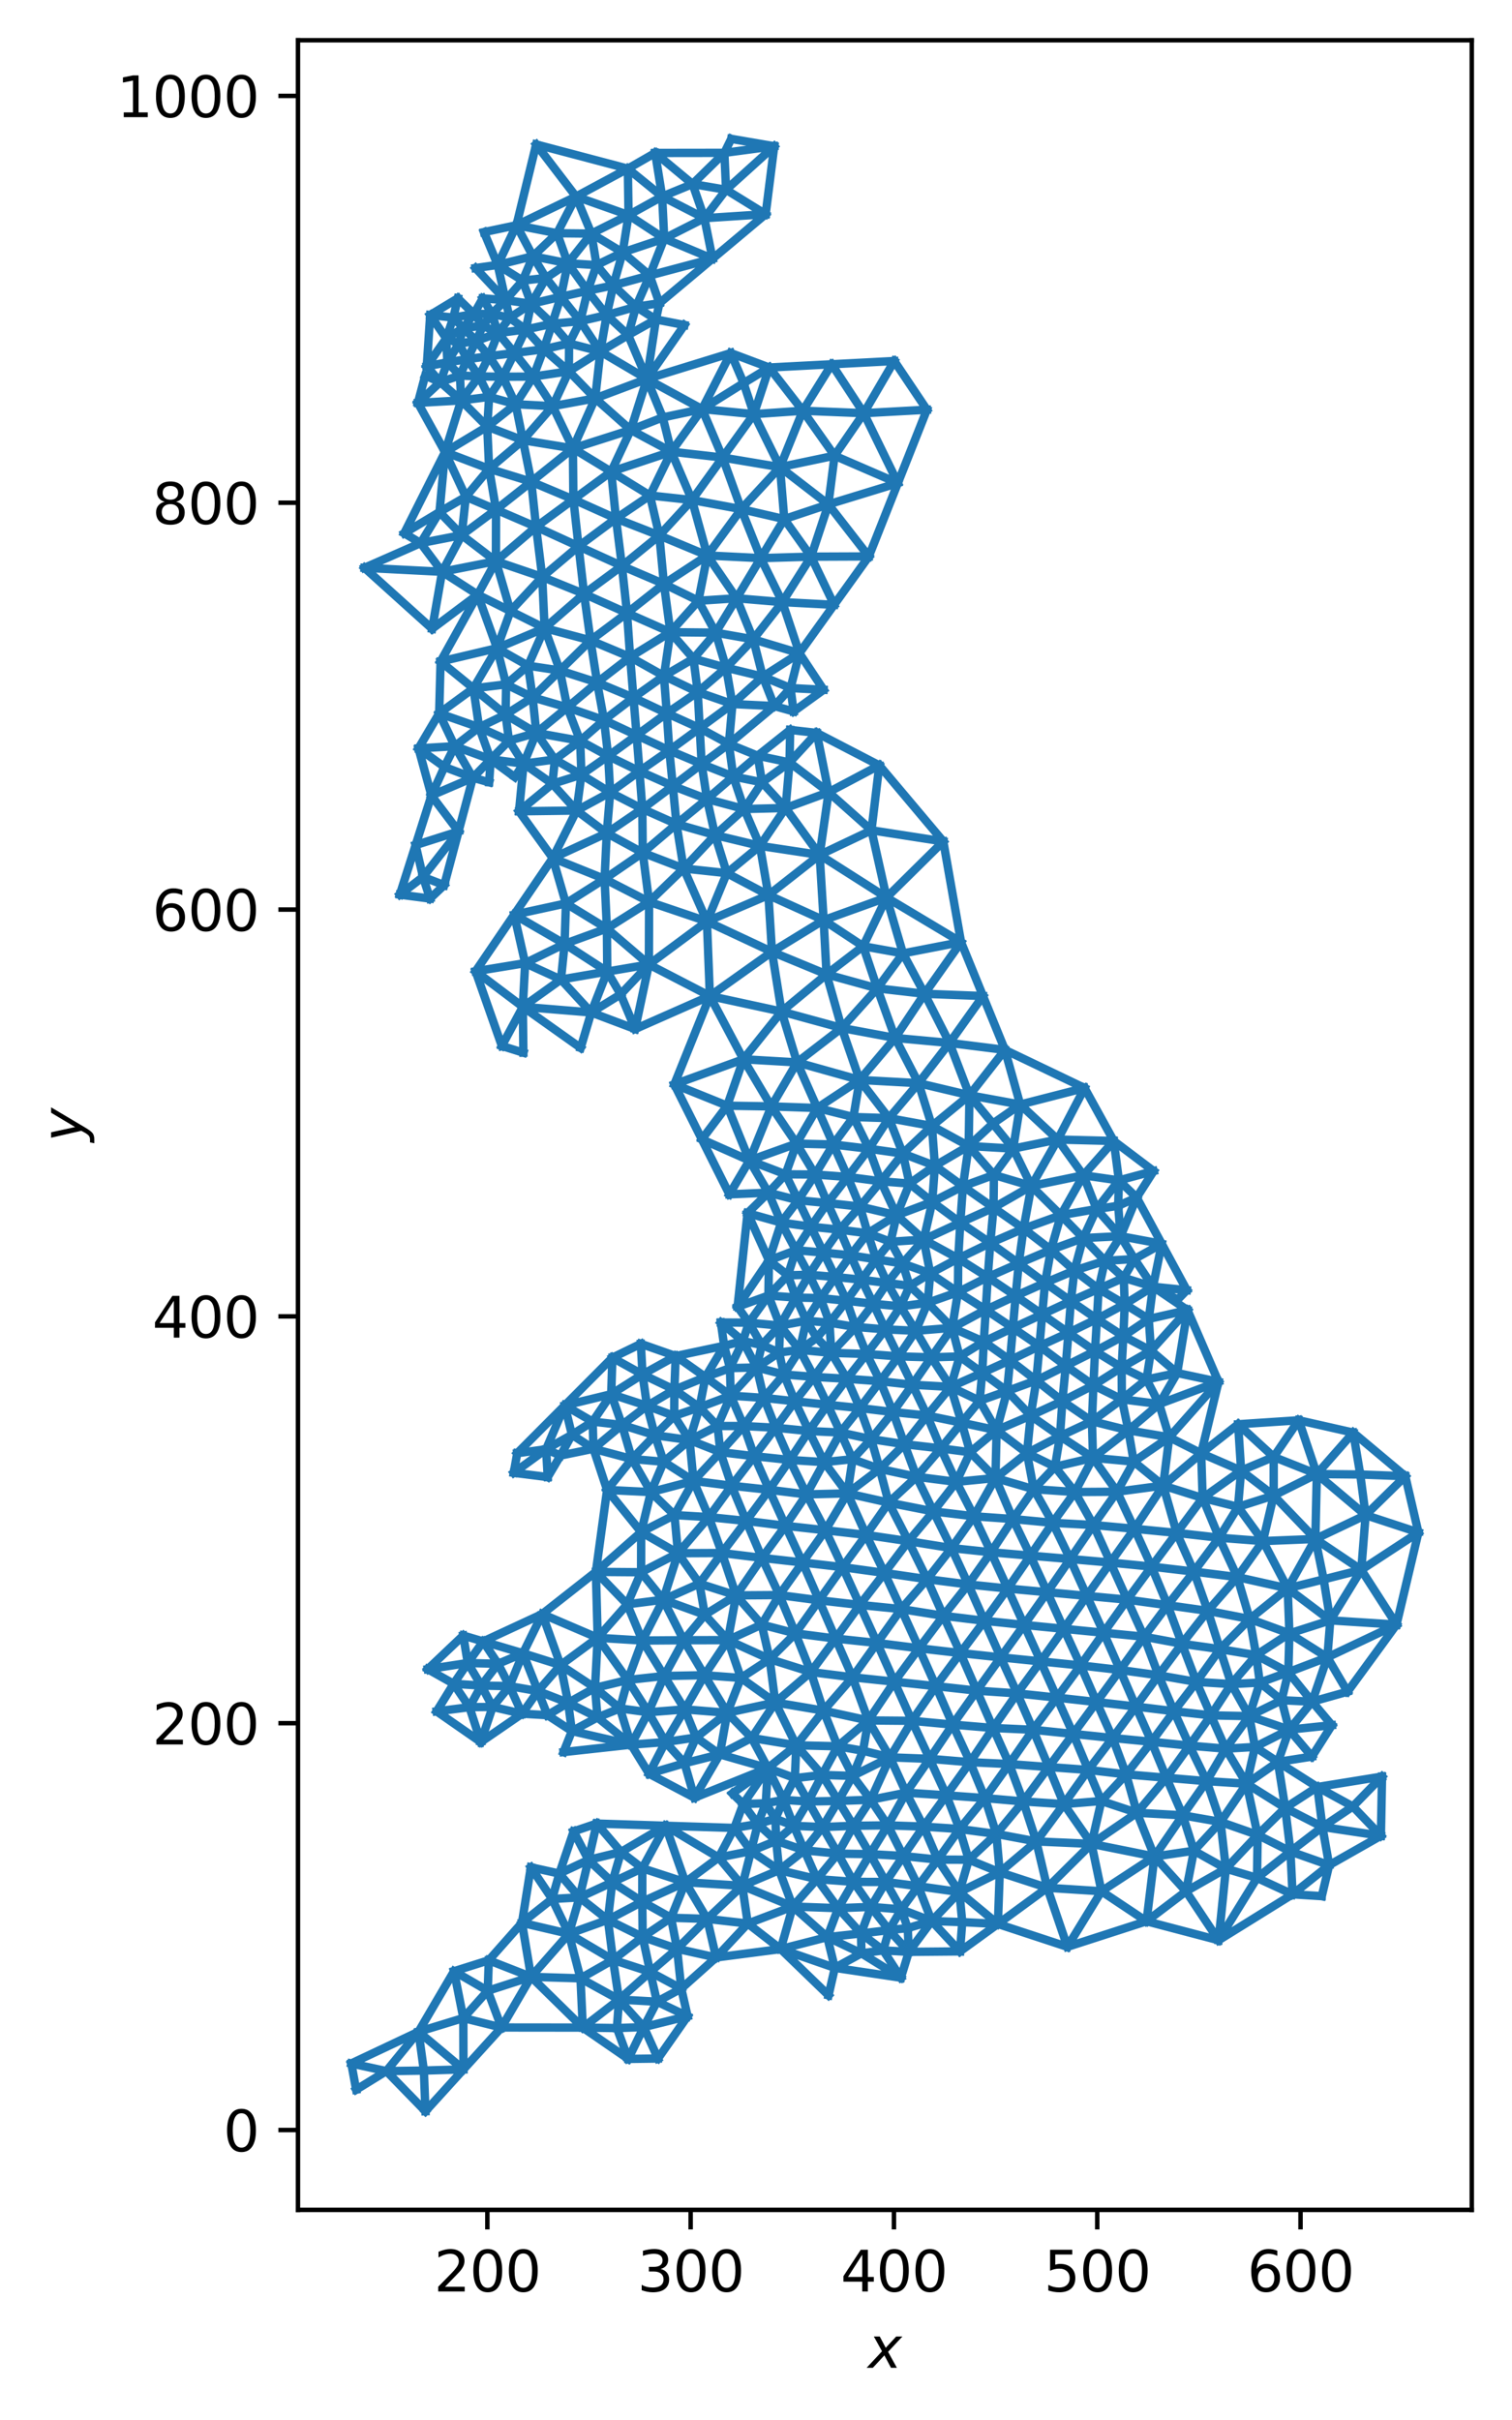<?xml version="1.0" encoding="utf-8" standalone="no"?>
<!DOCTYPE svg PUBLIC "-//W3C//DTD SVG 1.1//EN"
  "http://www.w3.org/Graphics/SVG/1.1/DTD/svg11.dtd">
<svg xmlns:xlink="http://www.w3.org/1999/xlink" width="270.609pt" height="432.836pt" viewBox="0 0 270.609 432.836" xmlns="http://www.w3.org/2000/svg" version="1.1">
 <defs>
  <style type="text/css">*{stroke-linejoin: round; stroke-linecap: butt}</style>
 </defs>
 <g id="figure_1">
  <g id="patch_1">
   <path d="M 0 432.836 
L 270.609 432.836 
L 270.609 0 
L 0 0 
z
" style="fill: #ffffff"/>
  </g>
  <g id="axes_1">
   <g id="patch_2">
    <path d="M 53.328 395.28 
L 263.409 395.28 
L 263.409 7.2 
L 53.328 7.2 
z
" style="fill: #ffffff"/>
   </g>
   <g id="line2d_1">
    <path d="M 82.907 292.549 
L 76.559 298.566 
M 86.48 293.606 
L 82.907 292.549 
M 97.043 288.705 
L 86.48 293.606 
M 106.648 281.163 
L 97.043 288.705 
M 108.65 266.509 
L 106.648 281.163 
M 106.215 259.141 
L 108.65 266.509 
M 100.314 260.354 
L 106.215 259.141 
M 98.03 264.203 
L 100.314 260.354 
M 91.949 263.438 
L 98.03 264.203 
M 92.568 259.936 
L 91.949 263.438 
M 114.696 240.373 
L 109.593 242.855 
M 120.93 242.56 
L 114.696 240.373 
M 129.605 240.723 
L 120.93 242.56 
M 129.015 236.553 
L 129.605 240.723 
M 134.031 236.587 
L 129.015 236.553 
M 132.005 233.739 
L 134.031 236.587 
M 133.788 216.992 
L 132.005 233.739 
M 137.519 213.332 
L 133.788 216.992 
M 130.542 213.634 
L 137.519 213.332 
M 127.046 178.158 
L 120.687 193.961 
M 113.675 184.059 
L 127.046 178.158 
M 105.817 181.101 
L 113.675 184.059 
M 103.924 187.44 
L 105.817 181.101 
M 93.572 180.095 
L 105.817 181.101 
M 93.572 180.095 
L 103.924 187.44 
M 93.672 188.295 
L 93.572 180.095 
M 89.817 187.09 
L 93.572 180.095 
M 89.817 187.09 
L 93.672 188.295 
M 85.121 173.732 
L 93.572 180.095 
M 85.121 173.732 
L 89.817 187.09 
M 92.89 145.117 
L 98.928 153.486 
M 93.715 136.597 
L 92.89 145.117 
M 92.128 138.997 
L 93.715 136.597 
M 87.819 135.83 
L 93.715 136.597 
M 87.819 135.83 
L 92.128 138.997 
M 87.547 139.932 
L 87.819 135.83 
M 84.633 139.108 
L 87.819 135.83 
M 84.633 139.108 
L 87.547 139.932 
M 76.96 160.73 
L 79.502 158.323 
M 71.564 160.023 
L 76.96 160.73 
M 77.213 142.293 
L 84.633 139.108 
M 74.905 133.858 
L 77.213 142.293 
M 78.602 127.602 
L 74.905 133.858 
M 78.85 118.329 
L 78.602 127.602 
M 85.503 106.362 
L 78.85 118.329 
M 77.345 112.473 
L 85.503 106.362 
M 65.235 101.565 
L 77.345 112.473 
M 75.283 97.145 
L 65.235 101.565 
M 72.35 95.382 
L 75.283 97.145 
M 79.651 80.857 
L 72.35 95.382 
M 74.795 72.063 
L 79.651 80.857 
M 76.091 67.196 
L 74.795 72.063 
M 78.792 68.345 
L 74.795 72.063 
M 78.792 68.345 
L 76.091 67.196 
M 76.38 65.52 
L 78.792 68.345 
M 76.991 56.349 
L 76.38 65.52 
M 81.939 53.359 
L 76.991 56.349 
M 84.819 56.166 
L 81.939 53.359 
M 86.395 53.369 
L 84.819 56.166 
M 90.479 53.68 
L 86.395 53.369 
M 85.106 47.944 
L 90.479 53.68 
M 89.073 47.386 
L 90.479 53.68 
M 89.073 47.386 
L 85.106 47.944 
M 86.618 41.517 
L 89.073 47.386 
M 92.431 40.289 
L 89.073 47.386 
M 92.431 40.289 
L 86.618 41.517 
M 95.961 25.836 
L 92.431 40.289 
M 112.371 30.17 
L 95.961 25.836 
M 117.256 27.358 
L 112.371 30.17 
M 129.643 27.341 
L 117.256 27.358 
M 130.87 24.84 
L 129.643 27.341 
M 138.568 26.153 
L 129.643 27.341 
M 138.568 26.153 
L 130.87 24.84 
M 137.031 38.315 
L 138.568 26.153 
M 117.401 57.144 
L 118.014 54.242 
M 122.504 58.135 
L 117.401 57.144 
M 115.777 67.785 
L 117.401 57.144 
M 115.777 67.785 
L 122.504 58.135 
M 130.792 63.155 
L 115.777 67.785 
M 137.67 65.739 
L 130.792 63.155 
M 165.892 73.289 
L 160.048 64.575 
M 147.405 123.382 
L 143.068 116.838 
M 142.032 127.257 
L 147.405 123.382 
M 138.585 126.292 
L 142.032 127.257 
M 130.447 133.077 
L 138.585 126.292 
M 135.609 135.177 
L 130.447 133.077 
M 141.417 130.558 
L 135.609 135.177 
M 146.171 131.097 
L 141.417 130.558 
M 157.369 136.9 
L 146.171 131.097 
M 168.827 150.507 
L 157.369 136.9 
M 172.003 168.518 
L 168.827 150.507 
M 194.112 194.613 
L 179.858 187.796 
M 199.334 204.086 
L 194.112 194.613 
M 206.473 209.47 
L 199.334 204.086 
M 203.438 214.202 
L 206.473 209.47 
M 210.785 232.449 
L 212.41 230.777 
M 206.358 230.157 
L 212.41 230.777 
M 206.358 230.157 
L 210.785 232.449 
M 212.535 234.346 
L 206.358 230.157 
M 218.08 247.163 
L 212.535 234.346 
M 214.984 259.953 
L 218.08 247.163 
M 221.592 254.759 
L 214.984 259.953 
M 232.443 254.044 
L 221.592 254.759 
M 242.195 256.249 
L 232.443 254.044 
M 251.513 264.049 
L 242.195 256.249 
M 253.86 274.109 
L 251.513 264.049 
M 249.94 290.592 
L 253.86 274.109 
M 241.174 302.596 
L 249.94 290.592 
M 234.841 304.379 
L 241.174 302.596 
M 238.374 308.583 
L 234.841 304.379 
M 234.803 314.206 
L 238.374 308.583 
M 228.713 315.159 
L 234.803 314.206 
M 235.77 319.645 
L 228.713 315.159 
M 247.349 317.773 
L 235.77 319.645 
M 247.147 328.365 
L 247.349 317.773 
M 237.886 333.622 
L 247.147 328.365 
M 236.568 339.164 
L 237.886 333.622 
M 231.333 338.835 
L 237.886 333.622 
M 231.333 338.835 
L 236.568 339.164 
M 218.098 347.052 
L 231.333 338.835 
M 205.197 343.659 
L 218.098 347.052 
M 191.038 348.233 
L 205.197 343.659 
M 178.596 344.138 
L 191.038 348.233 
M 171.813 349.048 
L 178.596 344.138 
M 162.654 349.129 
L 171.813 349.048 
M 161.235 353.755 
L 162.654 349.129 
M 149.413 351.989 
L 161.235 353.755 
M 148.291 356.906 
L 149.413 351.989 
M 139.725 348.629 
L 149.413 351.989 
M 139.725 348.629 
L 148.291 356.906 
M 128.166 350.134 
L 139.725 348.629 
M 121.93 355.703 
L 128.166 350.134 
M 123.062 360.639 
L 121.93 355.703 
M 117.758 368.21 
L 123.062 360.639 
M 112.44 368.28 
L 117.758 368.21 
M 104.305 362.676 
L 112.44 368.28 
M 89.754 362.66 
L 104.305 362.676 
M 69.148 370.457 
L 76.146 377.64 
M 63.743 373.787 
L 69.148 370.457 
M 62.877 369.095 
L 69.148 370.457 
M 62.877 369.095 
L 63.743 373.787 
M 74.906 363.42 
L 69.148 370.457 
M 74.906 363.42 
L 62.877 369.095 
M 81.261 352.596 
L 74.906 363.42 
M 87.478 350.637 
L 81.261 352.596 
M 93.419 343.933 
L 87.478 350.637 
M 95.005 333.999 
L 93.419 343.933 
M 100.105 335.123 
L 95.005 333.999 
M 102.665 327.582 
L 100.105 335.123 
M 106.796 326.182 
L 102.665 327.582 
M 133.01 322.684 
L 131.422 326.966 
M 131.07 320.785 
L 133.01 322.684 
M 137.423 316.262 
L 133.01 322.684 
M 137.423 316.262 
L 131.07 320.785 
M 124.286 321.558 
L 137.423 316.262 
M 116.158 317.263 
L 124.286 321.558 
M 112.959 312.068 
L 116.158 317.263 
M 100.857 313.397 
L 112.959 312.068 
M 102.352 309.641 
L 112.959 312.068 
M 102.352 309.641 
L 100.857 313.397 
M 97.981 306.792 
L 102.352 309.641 
M 93.436 306.534 
L 97.981 306.792 
M 86.053 311.605 
L 93.436 306.534 
M 78.15 306.115 
L 86.053 311.605 
M 81.191 301.179 
L 76.559 298.566 
M 81.191 301.179 
L 78.15 306.115 
M 101.08 251.395 
L 92.568 259.936 
M 101.08 251.395 
L 109.593 242.855 
M 125.614 203.797 
L 130.542 213.634 
M 125.614 203.797 
L 120.687 193.961 
M 92.024 163.609 
L 85.121 173.732 
M 92.024 163.609 
L 98.928 153.486 
M 82.068 148.716 
L 84.633 139.108 
M 82.068 148.716 
L 79.502 158.323 
M 82.068 148.716 
L 77.213 142.293 
M 74.388 151.158 
L 71.564 160.023 
M 74.388 151.158 
L 77.213 142.293 
M 74.388 151.158 
L 82.068 148.716 
M 127.523 46.279 
L 137.031 38.315 
M 127.523 46.279 
L 118.014 54.242 
M 148.859 65.157 
L 137.67 65.739 
M 148.859 65.157 
L 160.048 64.575 
M 160.694 86.409 
L 165.892 73.289 
M 160.694 86.409 
L 155.496 99.529 
M 149.282 108.183 
L 155.496 99.529 
M 149.282 108.183 
L 143.068 116.838 
M 175.931 178.157 
L 172.003 168.518 
M 175.931 178.157 
L 179.858 187.796 
M 207.924 222.49 
L 203.438 214.202 
M 207.924 222.49 
L 212.41 230.777 
M 207.924 222.49 
L 206.358 230.157 
M 82.95 370.15 
L 89.754 362.66 
M 82.95 370.15 
L 76.146 377.64 
M 82.95 370.15 
L 74.906 363.42 
M 119.109 326.574 
L 106.796 326.182 
M 119.109 326.574 
L 131.422 326.966 
M 114.753 274.04 
L 106.648 281.163 
M 114.753 274.04 
L 108.65 266.509 
M 135.624 326.26 
L 131.422 326.966 
M 135.624 326.26 
L 133.01 322.684 
M 131.087 125.932 
L 138.585 126.292 
M 131.087 125.932 
L 130.447 133.077 
M 126.258 246.318 
L 120.93 242.56 
M 126.258 246.318 
L 129.605 240.723 
M 113.824 54.872 
L 118.014 54.242 
M 113.824 54.872 
L 117.401 57.144 
M 169.936 186.552 
L 179.858 187.796 
M 169.936 186.552 
L 175.931 178.157 
M 173.505 195.905 
L 179.858 187.796 
M 173.505 195.905 
L 169.936 186.552 
M 140.022 107.7 
L 143.068 116.838 
M 140.022 107.7 
L 149.282 108.183 
M 139.808 218.683 
L 133.788 216.992 
M 139.808 218.683 
L 137.519 213.332 
M 142.848 214.689 
L 137.519 213.332 
M 142.848 214.689 
L 139.808 218.683 
M 145.121 219.418 
L 139.808 218.683 
M 145.121 219.418 
L 142.848 214.689 
M 148.093 215.186 
L 142.848 214.689 
M 148.093 215.186 
L 145.121 219.418 
M 150.267 219.957 
L 145.121 219.418 
M 150.267 219.957 
L 148.093 215.186 
M 145.887 210.086 
L 142.848 214.689 
M 145.887 210.086 
L 148.093 215.186 
M 147.39 224.054 
L 145.121 219.418 
M 147.39 224.054 
L 150.267 219.957 
M 152.236 224.543 
L 150.267 219.957 
M 152.236 224.543 
L 147.39 224.054 
M 149.505 228.414 
L 147.39 224.054 
M 149.505 228.414 
L 152.236 224.543 
M 154.217 228.908 
L 152.236 224.543 
M 154.217 228.908 
L 149.505 228.414 
M 151.517 232.674 
L 149.505 228.414 
M 151.517 232.674 
L 154.217 228.908 
M 156.292 233.21 
L 154.217 228.908 
M 156.292 233.21 
L 151.517 232.674 
M 153.137 237.35 
L 151.517 232.674 
M 153.137 237.35 
L 156.292 233.21 
M 158.454 237.786 
L 156.292 233.21 
M 158.454 237.786 
L 153.137 237.35 
M 155.089 242.184 
L 153.137 237.35 
M 155.089 242.184 
L 158.454 237.786 
M 160.806 242.62 
L 158.454 237.786 
M 160.806 242.62 
L 155.089 242.184 
M 157.531 247.061 
L 155.089 242.184 
M 157.531 247.061 
L 160.806 242.62 
M 161.174 233.676 
L 156.292 233.21 
M 161.174 233.676 
L 158.454 237.786 
M 163.294 247.694 
L 160.806 242.62 
M 163.294 247.694 
L 157.531 247.061 
M 159.818 252.573 
L 157.531 247.061 
M 159.818 252.573 
L 163.294 247.694 
M 165.923 253.201 
L 163.294 247.694 
M 165.923 253.201 
L 159.818 252.573 
M 161.871 258.327 
L 159.818 252.573 
M 161.871 258.327 
L 165.923 253.201 
M 168.378 259.074 
L 165.923 253.201 
M 168.378 259.074 
L 161.871 258.327 
M 164.036 264.152 
L 161.871 258.327 
M 164.036 264.152 
L 168.378 259.074 
M 171.158 265.064 
L 168.378 259.074 
M 171.158 265.064 
L 164.036 264.152 
M 167.056 270.347 
L 164.036 264.152 
M 167.056 270.347 
L 171.158 265.064 
M 174.323 271.216 
L 171.158 265.064 
M 174.323 271.216 
L 167.056 270.347 
M 170.288 276.907 
L 167.056 270.347 
M 170.288 276.907 
L 174.323 271.216 
M 177.364 277.656 
L 174.323 271.216 
M 177.364 277.656 
L 170.288 276.907 
M 173.289 283.409 
L 170.288 276.907 
M 173.289 283.409 
L 177.364 277.656 
M 180.349 284.142 
L 177.364 277.656 
M 180.349 284.142 
L 173.289 283.409 
M 176.185 289.915 
L 173.289 283.409 
M 176.185 289.915 
L 180.349 284.142 
M 183.291 290.648 
L 180.349 284.142 
M 183.291 290.648 
L 176.185 289.915 
M 170.142 248.072 
L 163.294 247.694 
M 170.142 248.072 
L 165.923 253.201 
M 162.587 275.67 
L 167.056 270.347 
M 162.587 275.67 
L 170.288 276.907 
M 155.904 257.415 
L 159.818 252.573 
M 155.904 257.415 
L 161.871 258.327 
M 179.097 296.454 
L 176.185 289.915 
M 179.097 296.454 
L 183.291 290.648 
M 186.254 297.174 
L 183.291 290.648 
M 186.254 297.174 
L 179.097 296.454 
M 190.394 291.348 
L 183.291 290.648 
M 190.394 291.348 
L 186.254 297.174 
M 193.391 297.898 
L 186.254 297.174 
M 193.391 297.898 
L 190.394 291.348 
M 189.155 303.654 
L 186.254 297.174 
M 189.155 303.654 
L 193.391 297.898 
M 197.521 292.048 
L 190.394 291.348 
M 197.521 292.048 
L 193.391 297.898 
M 155.294 220.594 
L 150.267 219.957 
M 155.294 220.594 
L 152.236 224.543 
M 171.882 295.683 
L 176.185 289.915 
M 171.882 295.683 
L 179.097 296.454 
M 196.258 304.444 
L 193.391 297.898 
M 196.258 304.444 
L 189.155 303.654 
M 178.159 264.377 
L 171.158 265.064 
M 178.159 264.377 
L 174.323 271.216 
M 192.068 310.145 
L 189.155 303.654 
M 192.068 310.145 
L 196.258 304.444 
M 199.126 310.876 
L 196.258 304.444 
M 199.126 310.876 
L 192.068 310.145 
M 203.282 305.253 
L 196.258 304.444 
M 203.282 305.253 
L 199.126 310.876 
M 131.238 138.888 
L 130.447 133.077 
M 131.238 138.888 
L 135.609 135.177 
M 125.578 136.664 
L 130.447 133.077 
M 125.578 136.664 
L 131.238 138.888 
M 184.41 278.26 
L 177.364 277.656 
M 184.41 278.26 
L 180.349 284.142 
M 174.817 302.409 
L 179.097 296.454 
M 174.817 302.409 
L 171.882 295.683 
M 167.493 301.602 
L 171.882 295.683 
M 167.493 301.602 
L 174.817 302.409 
M 170.506 308.481 
L 174.817 302.409 
M 170.506 308.481 
L 167.493 301.602 
M 151.576 246.624 
L 155.089 242.184 
M 151.576 246.624 
L 157.531 247.061 
M 151.711 210.52 
L 148.093 215.186 
M 151.711 210.52 
L 145.887 210.086 
M 149.13 204.716 
L 145.887 210.086 
M 149.13 204.716 
L 151.711 210.52 
M 126.532 142.928 
L 131.238 138.888 
M 126.532 142.928 
L 125.578 136.664 
M 133.19 144.708 
L 131.238 138.888 
M 133.19 144.708 
L 126.532 142.928 
M 207.469 251.141 
L 218.08 247.163 
M 206.093 311.554 
L 199.126 310.876 
M 206.093 311.554 
L 203.282 305.253 
M 210.107 306.087 
L 203.282 305.253 
M 210.107 306.087 
L 206.093 311.554 
M 163.209 307.804 
L 167.493 301.602 
M 163.209 307.804 
L 170.506 308.481 
M 166.375 314.606 
L 170.506 308.481 
M 166.375 314.606 
L 163.209 307.804 
M 160.065 300.805 
L 167.493 301.602 
M 160.065 300.805 
L 163.209 307.804 
M 148.463 236.595 
L 151.517 232.674 
M 148.463 236.595 
L 153.137 237.35 
M 113.102 260.975 
L 108.65 266.509 
M 113.102 260.975 
L 106.215 259.141 
M 88.955 115.94 
L 78.85 118.329 
M 88.955 115.94 
L 85.503 106.362 
M 144.803 228.015 
L 147.39 224.054 
M 144.803 228.015 
L 149.505 228.414 
M 119.092 311.601 
L 116.158 317.263 
M 119.092 311.601 
L 112.959 312.068 
M 95.378 45.835 
L 89.073 47.386 
M 95.378 45.835 
L 92.431 40.289 
M 235.68 263.665 
L 232.443 254.044 
M 235.68 263.665 
L 242.195 256.249 
M 173.624 315.204 
L 170.506 308.481 
M 173.624 315.204 
L 166.375 314.606 
M 169.376 321.128 
L 166.375 314.606 
M 169.376 321.128 
L 173.624 315.204 
M 162.17 320.663 
L 166.375 314.606 
M 162.17 320.663 
L 169.376 321.128 
M 165.294 326.72 
L 169.376 321.128 
M 165.294 326.72 
L 162.17 320.663 
M 158.893 326.503 
L 162.17 320.663 
M 158.893 326.503 
L 165.294 326.72 
M 176.273 321.628 
L 173.624 315.204 
M 176.273 321.628 
L 169.376 321.128 
M 194.772 316.588 
L 192.068 310.145 
M 194.772 316.588 
L 199.126 310.876 
M 125.66 73.175 
L 115.777 67.785 
M 125.66 73.175 
L 130.792 63.155 
M 120.419 140.588 
L 125.578 136.664 
M 120.419 140.588 
L 126.532 142.928 
M 119.787 134.222 
L 125.578 136.664 
M 119.787 134.222 
L 120.419 140.588 
M 121.072 147.399 
L 126.532 142.928 
M 121.072 147.399 
L 120.419 140.588 
M 114.447 137.939 
L 120.419 140.588 
M 114.447 137.939 
L 119.787 134.222 
M 113.938 131.521 
L 119.787 134.222 
M 113.938 131.521 
L 114.447 137.939 
M 200.561 221.118 
L 203.438 214.202 
M 200.561 221.118 
L 207.924 222.49 
M 116.037 306.272 
L 112.959 312.068 
M 116.037 306.272 
L 119.092 311.601 
M 101.69 304.578 
L 102.352 309.641 
M 101.69 304.578 
L 97.981 306.792 
M 122.561 305.759 
L 119.092 311.601 
M 122.561 305.759 
L 116.037 306.272 
M 161.665 331.985 
L 165.294 326.72 
M 161.665 331.985 
L 158.893 326.503 
M 155.718 331.649 
L 158.893 326.503 
M 155.718 331.649 
L 161.665 331.985 
M 152.758 326.58 
L 158.893 326.503 
M 152.758 326.58 
L 155.718 331.649 
M 149.954 331.562 
L 155.718 331.649 
M 149.954 331.562 
L 152.758 326.58 
M 158.667 160.539 
L 168.827 150.507 
M 158.667 160.539 
L 172.003 168.518 
M 80.066 64.815 
L 78.792 68.345 
M 80.066 64.815 
L 76.38 65.52 
M 82.321 67.165 
L 78.792 68.345 
M 82.321 67.165 
L 80.066 64.815 
M 83.625 64.248 
L 80.066 64.815 
M 83.625 64.248 
L 82.321 67.165 
M 85.733 67.333 
L 82.321 67.165 
M 85.733 67.333 
L 83.625 64.248 
M 87.521 63.706 
L 83.625 64.248 
M 87.521 63.706 
L 85.733 67.333 
M 89.961 67.388 
L 85.733 67.333 
M 89.961 67.388 
L 87.521 63.706 
M 142.557 204.558 
L 145.887 210.086 
M 142.557 204.558 
L 149.13 204.716 
M 146.262 198.188 
L 149.13 204.716 
M 146.262 198.188 
L 142.557 204.558 
M 116.286 49.273 
L 118.014 54.242 
M 116.286 49.273 
L 127.523 46.279 
M 116.286 49.273 
L 113.824 54.872 
M 92.083 63.15 
L 87.521 63.706 
M 92.083 63.15 
L 89.961 67.388 
M 95.459 67.358 
L 89.961 67.388 
M 95.459 67.358 
L 92.083 63.15 
M 97.304 62.472 
L 92.083 63.15 
M 97.304 62.472 
L 95.459 67.358 
M 108.844 135.229 
L 114.447 137.939 
M 108.844 135.229 
L 113.938 131.521 
M 108.099 128.799 
L 113.938 131.521 
M 108.099 128.799 
L 108.844 135.229 
M 113.366 124.784 
L 113.938 131.521 
M 113.366 124.784 
L 108.099 128.799 
M 121.177 348.583 
L 128.166 350.134 
M 121.177 348.583 
L 121.93 355.703 
M 155.524 205.481 
L 151.711 210.52 
M 155.524 205.481 
L 149.13 204.716 
M 155.407 307.737 
L 163.209 307.804 
M 155.407 307.737 
L 160.065 300.805 
M 152.578 300.018 
L 160.065 300.805 
M 152.578 300.018 
L 155.407 307.737 
M 147.222 326.804 
L 152.758 326.58 
M 147.222 326.804 
L 149.954 331.562 
M 143.956 330.963 
L 149.954 331.562 
M 143.956 330.963 
L 147.222 326.804 
M 134.415 331.103 
L 131.422 326.966 
M 134.415 331.103 
L 135.624 326.26 
M 150.03 322.134 
L 152.758 326.58 
M 150.03 322.134 
L 147.222 326.804 
M 106.872 122.073 
L 108.099 128.799 
M 106.872 122.073 
L 113.366 124.784 
M 112.777 117.519 
L 113.366 124.784 
M 112.777 117.519 
L 106.872 122.073 
M 105.686 114.543 
L 106.872 122.073 
M 105.686 114.543 
L 112.777 117.519 
M 112.224 109.653 
L 112.777 117.519 
M 112.224 109.653 
L 105.686 114.543 
M 238.086 289.837 
L 249.94 290.592 
M 92.283 72.304 
L 89.961 67.388 
M 92.283 72.304 
L 95.459 67.358 
M 212.882 312.245 
L 206.093 311.554 
M 212.882 312.245 
L 210.107 306.087 
M 216.723 306.827 
L 210.107 306.087 
M 216.723 306.827 
L 212.882 312.245 
M 214.126 300.845 
L 210.107 306.087 
M 214.126 300.845 
L 216.723 306.827 
M 219.403 334.245 
L 218.098 347.052 
M 208.75 317.986 
L 206.093 311.554 
M 208.75 317.986 
L 212.882 312.245 
M 109.776 51.04 
L 113.824 54.872 
M 109.776 51.04 
L 116.286 49.273 
M 156.971 293.88 
L 160.065 300.805 
M 156.971 293.88 
L 152.578 300.018 
M 149.548 293.094 
L 152.578 300.018 
M 149.548 293.094 
L 156.971 293.88 
M 145.117 299.081 
L 152.578 300.018 
M 145.117 299.081 
L 149.548 293.094 
M 142.362 292.161 
L 149.548 293.094 
M 142.362 292.161 
L 145.117 299.081 
M 146.585 286.242 
L 149.548 293.094 
M 146.585 286.242 
L 142.362 292.161 
M 139.48 285.312 
L 142.362 292.161 
M 139.48 285.312 
L 146.585 286.242 
M 143.629 279.481 
L 146.585 286.242 
M 143.629 279.481 
L 139.48 285.312 
M 136.375 278.664 
L 139.48 285.312 
M 136.375 278.664 
L 143.629 279.481 
M 140.575 272.92 
L 143.629 279.481 
M 140.575 272.92 
L 136.375 278.664 
M 131.748 285.367 
L 139.48 285.312 
M 131.748 285.367 
L 136.375 278.664 
M 118.879 299.785 
L 116.037 306.272 
M 118.879 299.785 
L 122.561 305.759 
M 133.542 272.05 
L 136.375 278.664 
M 133.542 272.05 
L 140.575 272.92 
M 137.66 266.481 
L 140.575 272.92 
M 137.66 266.481 
L 133.542 272.05 
M 130.937 265.757 
L 133.542 272.05 
M 130.937 265.757 
L 137.66 266.481 
M 135.002 260.466 
L 137.66 266.481 
M 135.002 260.466 
L 130.937 265.757 
M 128.925 259.748 
L 130.937 265.757 
M 128.925 259.748 
L 135.002 260.466 
M 220.372 301.233 
L 216.723 306.827 
M 220.372 301.233 
L 214.126 300.845 
M 218.341 294.978 
L 214.126 300.845 
M 218.341 294.978 
L 220.372 301.233 
M 148.257 90.218 
L 155.496 99.529 
M 148.257 90.218 
L 160.694 86.409 
M 104.528 106.22 
L 105.686 114.543 
M 104.528 106.22 
L 112.224 109.653 
M 111.306 101.232 
L 112.224 109.653 
M 111.306 101.232 
L 104.528 106.22 
M 103.545 97.716 
L 104.528 106.22 
M 103.545 97.716 
L 111.306 101.232 
M 110.242 92.75 
L 111.306 101.232 
M 110.242 92.75 
L 103.545 97.716 
M 118.003 95.781 
L 111.306 101.232 
M 118.003 95.781 
L 110.242 92.75 
M 102.619 89.331 
L 103.545 97.716 
M 102.619 89.331 
L 110.242 92.75 
M 152.759 336.611 
L 155.718 331.649 
M 152.759 336.611 
L 149.954 331.562 
M 119.976 113.08 
L 112.777 117.519 
M 119.976 113.08 
L 112.224 109.653 
M 205.599 235.917 
L 206.358 230.157 
M 205.599 235.917 
L 212.535 234.346 
M 201.294 233.278 
L 206.358 230.157 
M 201.294 233.278 
L 205.599 235.917 
M 201.051 238.998 
L 205.599 235.917 
M 201.051 238.998 
L 201.294 233.278 
M 196.323 235.926 
L 201.294 233.278 
M 196.323 235.926 
L 201.051 238.998 
M 195.979 241.683 
L 201.051 238.998 
M 195.979 241.683 
L 196.323 235.926 
M 191.223 238.396 
L 196.323 235.926 
M 191.223 238.396 
L 195.979 241.683 
M 190.746 244.304 
L 195.979 241.683 
M 190.746 244.304 
L 191.223 238.396 
M 191.659 232.721 
L 196.323 235.926 
M 191.659 232.721 
L 191.223 238.396 
M 186.529 235.107 
L 191.223 238.396 
M 186.529 235.107 
L 191.659 232.721 
M 187.037 229.456 
L 191.659 232.721 
M 187.037 229.456 
L 186.529 235.107 
M 181.775 231.799 
L 186.529 235.107 
M 181.775 231.799 
L 187.037 229.456 
M 182.332 225.986 
L 187.037 229.456 
M 182.332 225.986 
L 181.775 231.799 
M 176.78 228.439 
L 181.775 231.799 
M 176.78 228.439 
L 182.332 225.986 
M 177.238 222.33 
L 182.332 225.986 
M 177.238 222.33 
L 176.78 228.439 
M 183.186 219.767 
L 182.332 225.986 
M 183.186 219.767 
L 177.238 222.33 
M 177.819 216.026 
L 177.238 222.33 
M 177.819 216.026 
L 183.186 219.767 
M 181.277 237.525 
L 186.529 235.107 
M 181.277 237.525 
L 181.775 231.799 
M 171.871 218.692 
L 177.238 222.33 
M 171.871 218.692 
L 177.819 216.026 
M 108.576 56.361 
L 113.824 54.872 
M 108.576 56.361 
L 109.776 51.04 
M 187.434 337.669 
L 191.038 348.233 
M 187.434 337.669 
L 178.596 344.138 
M 141.35 261.144 
L 137.66 266.481 
M 141.35 261.144 
L 135.002 260.466 
M 138.819 255.38 
L 135.002 260.466 
M 138.819 255.38 
L 141.35 261.144 
M 101.539 126.543 
L 108.099 128.799 
M 101.539 126.543 
L 106.872 122.073 
M 117.583 358.042 
L 121.93 355.703 
M 117.583 358.042 
L 123.062 360.639 
M 147.727 273.717 
L 143.629 279.481 
M 147.727 273.717 
L 140.575 272.92 
M 98.917 72.653 
L 95.459 67.358 
M 98.917 72.653 
L 92.283 72.304 
M 184.591 212.147 
L 183.186 219.767 
M 184.591 212.147 
L 177.819 216.026 
M 172.338 212.185 
L 177.819 216.026 
M 172.338 212.185 
L 171.871 218.692 
M 114.957 334.178 
L 119.109 326.574 
M 126.085 299.648 
L 122.561 305.759 
M 126.085 299.648 
L 118.879 299.785 
M 215.964 318.597 
L 212.882 312.245 
M 215.964 318.597 
L 208.75 317.986 
M 99.708 41.717 
L 92.431 40.289 
M 99.708 41.717 
L 95.378 45.835 
M 167.833 332.633 
L 165.294 326.72 
M 167.833 332.633 
L 161.665 331.985 
M 111.44 45.149 
L 116.286 49.273 
M 111.44 45.149 
L 109.776 51.04 
M 166.849 214.983 
L 171.871 218.692 
M 166.849 214.983 
L 172.338 212.185 
M 165.317 221.728 
L 171.871 218.692 
M 165.317 221.728 
L 166.849 214.983 
M 116.132 172.515 
L 127.046 178.158 
M 116.132 172.515 
L 113.675 184.059 
M 126.56 343.231 
L 128.166 350.134 
M 126.56 343.231 
L 121.177 348.583 
M 195.695 247.784 
L 195.979 241.683 
M 195.695 247.784 
L 190.746 244.304 
M 190.138 250.608 
L 190.746 244.304 
M 190.138 250.608 
L 195.695 247.784 
M 195.43 254.221 
L 195.695 247.784 
M 195.43 254.221 
L 190.138 250.608 
M 82.123 61.467 
L 80.066 64.815 
M 82.123 61.467 
L 83.625 64.248 
M 126.523 164.811 
L 127.046 178.158 
M 126.523 164.811 
L 116.132 172.515 
M 164.328 337.379 
L 161.665 331.985 
M 164.328 337.379 
L 167.833 332.633 
M 98.865 140.207 
L 92.89 145.117 
M 98.865 140.207 
L 93.715 136.597 
M 194.509 285.455 
L 190.394 291.348 
M 194.509 285.455 
L 197.521 292.048 
M 201.737 286.133 
L 197.521 292.048 
M 201.737 286.133 
L 194.509 285.455 
M 198.741 279.494 
L 194.509 285.455 
M 198.741 279.494 
L 201.737 286.133 
M 206.096 280.224 
L 201.737 286.133 
M 206.096 280.224 
L 198.741 279.494 
M 203.035 273.45 
L 198.741 279.494 
M 203.035 273.45 
L 206.096 280.224 
M 210.593 274.192 
L 206.096 280.224 
M 210.593 274.192 
L 203.035 273.45 
M 195.696 272.781 
L 198.741 279.494 
M 195.696 272.781 
L 203.035 273.45 
M 213.676 281.112 
L 206.096 280.224 
M 213.676 281.112 
L 210.593 274.192 
M 218.196 275.052 
L 210.593 274.192 
M 218.196 275.052 
L 213.676 281.112 
M 221.445 282.094 
L 213.676 281.112 
M 221.445 282.094 
L 218.196 275.052 
M 189.708 256.888 
L 190.138 250.608 
M 189.708 256.888 
L 195.43 254.221 
M 184.465 253.217 
L 190.138 250.608 
M 184.465 253.217 
L 189.708 256.888 
M 105.166 52.017 
L 109.776 51.04 
M 105.166 52.017 
L 108.576 56.361 
M 111.318 254.882 
L 106.215 259.141 
M 111.318 254.882 
L 113.102 260.975 
M 109.207 141.727 
L 114.447 137.939 
M 109.207 141.727 
L 108.844 135.229 
M 95.942 94.238 
L 103.545 97.716 
M 95.942 94.238 
L 102.619 89.331 
M 148.301 141.701 
L 146.171 131.097 
M 148.301 141.701 
L 157.369 136.9 
M 138.165 170.252 
L 127.046 178.158 
M 138.165 170.252 
L 126.523 164.811 
M 144.766 255.973 
L 141.35 261.144 
M 144.766 255.973 
L 138.819 255.38 
M 142.271 250.649 
L 138.819 255.38 
M 142.271 250.649 
L 144.766 255.973 
M 136.716 250.04 
L 138.819 255.38 
M 136.716 250.04 
L 142.271 250.649 
M 140.292 245.853 
L 142.271 250.649 
M 140.292 245.853 
L 136.716 250.04 
M 124.122 264.887 
L 130.937 265.757 
M 124.122 264.887 
L 128.925 259.748 
M 199.926 266.828 
L 203.035 273.45 
M 199.926 266.828 
L 195.696 272.781 
M 95.087 86.169 
L 102.619 89.331 
M 95.087 86.169 
L 95.942 94.238 
M 88.778 91.154 
L 95.942 94.238 
M 88.778 91.154 
L 95.087 86.169 
M 167.319 208.523 
L 172.338 212.185 
M 167.319 208.523 
L 166.849 214.983 
M 122.365 293.391 
L 118.879 299.785 
M 122.365 293.391 
L 126.085 299.648 
M 164.39 193.742 
L 169.936 186.552 
M 164.39 193.742 
L 173.505 195.905 
M 160.202 185.656 
L 169.936 186.552 
M 160.202 185.656 
L 164.39 193.742 
M 192.288 227.263 
L 191.659 232.721 
M 192.288 227.263 
L 187.037 229.456 
M 109.388 84.365 
L 110.242 92.75 
M 109.388 84.365 
L 102.619 89.331 
M 117.206 256.716 
L 113.102 260.975 
M 117.206 256.716 
L 111.318 254.882 
M 189.867 217.368 
L 183.186 219.767 
M 189.867 217.368 
L 184.591 212.147 
M 230.96 331.178 
L 237.886 333.622 
M 230.96 331.178 
L 231.333 338.835 
M 224.823 296.057 
L 220.372 301.233 
M 224.823 296.057 
L 218.341 294.978 
M 134.813 114.354 
L 143.068 116.838 
M 134.813 114.354 
L 140.022 107.7 
M 131.834 107.013 
L 140.022 107.7 
M 131.834 107.013 
L 134.813 114.354 
M 136.153 99.83 
L 140.022 107.7 
M 136.153 99.83 
L 131.834 107.013 
M 204.753 292.759 
L 197.521 292.048 
M 204.753 292.759 
L 201.737 286.133 
M 184.89 309.407 
L 189.155 303.654 
M 184.89 309.407 
L 192.068 310.145 
M 147.505 261.532 
L 141.35 261.144 
M 147.505 261.532 
L 144.766 255.973 
M 128.619 332.255 
L 131.422 326.966 
M 128.619 332.255 
L 119.109 326.574 
M 128.619 332.255 
L 134.415 331.103 
M 112.425 59.934 
L 117.401 57.144 
M 112.425 59.934 
L 115.777 67.785 
M 112.425 59.934 
L 113.824 54.872 
M 112.425 59.934 
L 108.576 56.361 
M 107.446 62.873 
L 115.777 67.785 
M 107.446 62.873 
L 108.576 56.361 
M 107.446 62.873 
L 112.425 59.934 
M 96.28 302.486 
L 97.981 306.792 
M 96.28 302.486 
L 93.436 306.534 
M 96.28 302.486 
L 101.69 304.578 
M 91.19 301.6 
L 93.436 306.534 
M 91.19 301.6 
L 96.28 302.486 
M 123.952 32.918 
L 117.256 27.358 
M 123.952 32.918 
L 129.643 27.341 
M 130.159 306.371 
L 122.561 305.759 
M 130.159 306.371 
L 126.085 299.648 
M 112.362 300.496 
L 116.037 306.272 
M 112.362 300.496 
L 118.879 299.785 
M 211.674 324.707 
L 208.75 317.986 
M 211.674 324.707 
L 215.964 318.597 
M 138.051 197.905 
L 142.557 204.558 
M 138.051 197.905 
L 146.262 198.188 
M 142.651 190.03 
L 146.262 198.188 
M 142.651 190.03 
L 138.051 197.905 
M 143.682 73.471 
L 137.67 65.739 
M 143.682 73.471 
L 148.859 65.157 
M 142.055 326.585 
L 147.222 326.804 
M 142.055 326.585 
L 143.956 330.963 
M 95.047 353.597 
L 104.305 362.676 
M 95.047 353.597 
L 89.754 362.66 
M 95.047 353.597 
L 87.478 350.637 
M 95.047 353.597 
L 93.419 343.933 
M 101.813 345.898 
L 93.419 343.933 
M 101.813 345.898 
L 95.047 353.597 
M 137.527 231.736 
L 134.031 236.587 
M 137.527 231.736 
L 132.005 233.739 
M 139.598 237.114 
L 134.031 236.587 
M 139.598 237.114 
L 137.527 231.736 
M 116.171 161.311 
L 116.132 172.515 
M 116.171 161.311 
L 126.523 164.811 
M 203.486 324.252 
L 208.75 317.986 
M 203.486 324.252 
L 211.674 324.707 
M 132.844 337.31 
L 134.415 331.103 
M 132.844 337.31 
L 126.56 343.231 
M 132.844 337.31 
L 128.619 332.255 
M 114.992 245.842 
L 109.593 242.855 
M 114.992 245.842 
L 114.696 240.373 
M 114.992 245.842 
L 120.93 242.56 
M 108.62 166.082 
L 116.132 172.515 
M 108.62 166.082 
L 116.171 161.311 
M 82.533 71.626 
L 79.651 80.857 
M 82.533 71.626 
L 74.795 72.063 
M 82.533 71.626 
L 78.792 68.345 
M 82.533 71.626 
L 82.321 67.165 
M 82.533 71.626 
L 85.733 67.333 
M 223.585 306.966 
L 216.723 306.827 
M 223.585 306.966 
L 220.372 301.233 
M 226.037 275.653 
L 218.196 275.052 
M 226.037 275.653 
L 221.445 282.094 
M 106.934 307.196 
L 112.959 312.068 
M 106.934 307.196 
L 102.352 309.641 
M 106.934 307.196 
L 101.69 304.578 
M 99.305 135.857 
L 93.715 136.597 
M 99.305 135.857 
L 98.865 140.207 
M 178.927 334.898 
L 178.596 344.138 
M 178.927 334.898 
L 187.434 337.669 
M 185.473 329.378 
L 187.434 337.669 
M 185.473 329.378 
L 178.927 334.898 
M 222.129 263.042 
L 214.984 259.953 
M 222.129 263.042 
L 221.592 254.759 
M 158.079 348.872 
L 162.654 349.129 
M 158.079 348.872 
L 161.235 353.755 
M 159.115 345.239 
L 162.654 349.129 
M 159.115 345.239 
L 158.079 348.872 
M 154.102 345.841 
L 158.079 348.872 
M 154.102 345.841 
L 159.115 345.239 
M 137.527 160.11 
L 126.523 164.811 
M 137.527 160.11 
L 138.165 170.252 
M 135.423 244.599 
L 136.716 250.04 
M 135.423 244.599 
L 140.292 245.853 
M 89.141 59.58 
L 87.521 63.706 
M 89.141 59.58 
L 92.083 63.15 
M 137.751 296.768 
L 145.117 299.081 
M 137.751 296.768 
L 142.362 292.161 
M 138.758 304.524 
L 145.117 299.081 
M 138.758 304.524 
L 130.159 306.371 
M 138.758 304.524 
L 137.751 296.768 
M 144.65 322.237 
L 147.222 326.804 
M 144.65 322.237 
L 150.03 322.134 
M 144.65 322.237 
L 142.055 326.585 
M 147.144 317.486 
L 150.03 322.134 
M 147.144 317.486 
L 144.65 322.237 
M 152.613 317.656 
L 150.03 322.134 
M 152.613 317.656 
L 147.144 317.486 
M 140.239 321.949 
L 137.423 316.262 
M 140.239 321.949 
L 142.055 326.585 
M 140.239 321.949 
L 144.65 322.237 
M 116.365 352.718 
L 121.93 355.703 
M 116.365 352.718 
L 121.177 348.583 
M 116.365 352.718 
L 117.583 358.042 
M 115.023 346.467 
L 121.177 348.583 
M 115.023 346.467 
L 116.365 352.718 
M 192.381 266.879 
L 195.696 272.781 
M 192.381 266.879 
L 199.926 266.828 
M 201.12 228.564 
L 206.358 230.157 
M 201.12 228.564 
L 201.294 233.278 
M 205.999 241.582 
L 212.535 234.346 
M 205.999 241.582 
L 205.599 235.917 
M 205.999 241.582 
L 201.051 238.998 
M 157.652 211.299 
L 151.711 210.52 
M 157.652 211.299 
L 155.524 205.481 
M 195.358 329.813 
L 187.434 337.669 
M 195.358 329.813 
L 203.486 324.252 
M 195.358 329.813 
L 185.473 329.378 
M 189.305 203.831 
L 194.112 194.613 
M 189.305 203.831 
L 199.334 204.086 
M 189.305 203.831 
L 184.591 212.147 
M 171.708 338.434 
L 178.596 344.138 
M 171.708 338.434 
L 167.833 332.633 
M 171.708 338.434 
L 164.328 337.379 
M 171.708 338.434 
L 178.927 334.898 
M 95.986 131.092 
L 93.715 136.597 
M 95.986 131.092 
L 101.539 126.543 
M 95.986 131.092 
L 99.305 135.857 
M 95.33 124.737 
L 101.539 126.543 
M 95.33 124.737 
L 95.986 131.092 
M 90.484 127.829 
L 95.986 131.092 
M 90.484 127.829 
L 95.33 124.737 
M 230.016 323.381 
L 228.713 315.159 
M 230.016 323.381 
L 235.77 319.645 
M 230.016 323.381 
L 230.96 331.178 
M 100.327 297.84 
L 97.043 288.705 
M 100.327 297.84 
L 101.69 304.578 
M 100.327 297.84 
L 96.28 302.486 
M 166.757 343.619 
L 171.813 349.048 
M 166.757 343.619 
L 162.654 349.129 
M 166.757 343.619 
L 164.328 337.379 
M 166.757 343.619 
L 171.708 338.434 
M 145.698 246.283 
L 151.576 246.624 
M 145.698 246.283 
L 142.271 250.649 
M 145.698 246.283 
L 140.292 245.853 
M 143.131 241.449 
L 140.292 245.853 
M 143.131 241.449 
L 139.598 237.114 
M 143.131 241.449 
L 145.698 246.283 
M 109.714 350.564 
L 101.813 345.898 
M 109.714 350.564 
L 116.365 352.718 
M 109.714 350.564 
L 115.023 346.467 
M 120.697 248.576 
L 120.93 242.56 
M 120.697 248.576 
L 126.258 246.318 
M 120.697 248.576 
L 114.992 245.842 
M 125.199 251.728 
L 126.258 246.318 
M 125.199 251.728 
L 120.697 248.576 
M 159.293 314.339 
L 163.209 307.804 
M 159.293 314.339 
L 166.375 314.606 
M 159.293 314.339 
L 162.17 320.663 
M 159.293 314.339 
L 155.407 307.737 
M 159.293 314.339 
L 152.613 317.656 
M 118.879 42.668 
L 127.523 46.279 
M 118.879 42.668 
L 116.286 49.273 
M 118.879 42.668 
L 111.44 45.149 
M 173.369 204.987 
L 173.505 195.905 
M 173.369 204.987 
L 172.338 212.185 
M 173.369 204.987 
L 167.319 208.523 
M 130.782 249.644 
L 126.258 246.318 
M 130.782 249.644 
L 136.716 250.04 
M 130.782 249.644 
L 135.423 244.599 
M 130.782 249.644 
L 125.199 251.728 
M 105.314 332.686 
L 100.105 335.123 
M 105.314 332.686 
L 102.665 327.582 
M 105.314 332.686 
L 106.796 326.182 
M 134.13 207.578 
L 137.519 213.332 
M 134.13 207.578 
L 130.542 213.634 
M 134.13 207.578 
L 125.614 203.797 
M 134.13 207.578 
L 142.557 204.558 
M 134.13 207.578 
L 138.051 197.905 
M 230.461 284.107 
L 238.086 289.837 
M 230.461 284.107 
L 221.445 282.094 
M 230.461 284.107 
L 226.037 275.653 
M 235.415 275.277 
L 235.68 263.665 
M 235.415 275.277 
L 226.037 275.653 
M 235.415 275.277 
L 230.461 284.107 
M 154.595 73.906 
L 160.048 64.575 
M 154.595 73.906 
L 165.892 73.289 
M 154.595 73.906 
L 148.859 65.157 
M 154.595 73.906 
L 160.694 86.409 
M 154.595 73.906 
L 143.682 73.471 
M 149.918 312.363 
L 155.407 307.737 
M 149.918 312.363 
L 147.144 317.486 
M 149.918 312.363 
L 152.613 317.656 
M 97.47 112.349 
L 88.955 115.94 
M 97.47 112.349 
L 105.686 114.543 
M 97.47 112.349 
L 104.528 106.22 
M 94.099 58.93 
L 92.083 63.15 
M 94.099 58.93 
L 97.304 62.472 
M 94.099 58.93 
L 89.141 59.58 
M 98.826 57.915 
L 97.304 62.472 
M 98.826 57.915 
L 94.099 58.93 
M 95.063 54.345 
L 90.479 53.68 
M 95.063 54.345 
L 94.099 58.93 
M 95.063 54.345 
L 98.826 57.915 
M 125.227 130.242 
L 130.447 133.077 
M 125.227 130.242 
L 131.087 125.932 
M 125.227 130.242 
L 125.578 136.664 
M 125.227 130.242 
L 119.787 134.222 
M 124.879 123.788 
L 131.087 125.932 
M 124.879 123.788 
L 125.227 130.242 
M 171.499 225.098 
L 176.78 228.439 
M 171.499 225.098 
L 177.238 222.33 
M 171.499 225.098 
L 171.871 218.692 
M 171.499 225.098 
L 165.317 221.728 
M 171.453 231.124 
L 176.78 228.439 
M 171.453 231.124 
L 171.499 225.098 
M 166.488 227.775 
L 165.317 221.728 
M 166.488 227.775 
L 171.499 225.098 
M 166.488 227.775 
L 171.453 231.124 
M 161.523 226.002 
L 165.317 221.728 
M 161.523 226.002 
L 166.488 227.775 
M 130.272 293.37 
L 131.748 285.367 
M 130.272 293.37 
L 126.085 299.648 
M 130.272 293.37 
L 122.365 293.391 
M 130.272 293.37 
L 137.751 296.768 
M 153.851 193.169 
L 146.262 198.188 
M 153.851 193.169 
L 164.39 193.742 
M 153.851 193.169 
L 160.202 185.656 
M 153.851 193.169 
L 142.651 190.03 
M 106.521 71.259 
L 115.777 67.785 
M 106.521 71.259 
L 98.917 72.653 
M 106.521 71.259 
L 107.446 62.873 
M 110.788 357.664 
L 104.305 362.676 
M 110.788 357.664 
L 117.583 358.042 
M 110.788 357.664 
L 116.365 352.718 
M 110.788 357.664 
L 109.714 350.564 
M 230.73 309.388 
L 234.841 304.379 
M 230.73 309.388 
L 238.374 308.583 
M 230.73 309.388 
L 234.803 314.206 
M 230.73 309.388 
L 228.713 315.159 
M 230.73 309.388 
L 223.585 306.966 
M 229.377 304.123 
L 234.841 304.379 
M 229.377 304.123 
L 223.585 306.966 
M 229.377 304.123 
L 230.73 309.388 
M 230.573 299.104 
L 234.841 304.379 
M 230.573 299.104 
L 224.823 296.057 
M 230.573 299.104 
L 229.377 304.123 
M 101.623 47.094 
L 95.378 45.835 
M 101.623 47.094 
L 99.708 41.717 
M 101.623 47.094 
L 105.166 52.017 
M 165.472 177.76 
L 172.003 168.518 
M 165.472 177.76 
L 175.931 178.157 
M 165.472 177.76 
L 169.936 186.552 
M 165.472 177.76 
L 160.202 185.656 
M 157.008 176.784 
L 160.202 185.656 
M 157.008 176.784 
L 165.472 177.76 
M 160.479 217.378 
L 155.294 220.594 
M 160.479 217.378 
L 166.849 214.983 
M 160.479 217.378 
L 165.317 221.728 
M 160.479 217.378 
L 157.652 211.299 
M 148.103 251.268 
L 151.576 246.624 
M 148.103 251.268 
L 144.766 255.973 
M 148.103 251.268 
L 142.271 250.649 
M 148.103 251.268 
L 145.698 246.283 
M 142.44 223.624 
L 139.808 218.683 
M 142.44 223.624 
L 145.121 219.418 
M 142.44 223.624 
L 147.39 224.054 
M 142.44 223.624 
L 144.803 228.015 
M 137.616 225.451 
L 132.005 233.739 
M 137.616 225.451 
L 133.788 216.992 
M 137.616 225.451 
L 139.808 218.683 
M 137.616 225.451 
L 137.527 231.736 
M 137.616 225.451 
L 142.44 223.624 
M 148.782 241.989 
L 153.137 237.35 
M 148.782 241.989 
L 155.089 242.184 
M 148.782 241.989 
L 151.576 246.624 
M 148.782 241.989 
L 148.463 236.595 
M 148.782 241.989 
L 145.698 246.283 
M 148.782 241.989 
L 143.131 241.449 
M 97.043 103.198 
L 104.528 106.22 
M 97.043 103.198 
L 103.545 97.716 
M 97.043 103.198 
L 95.942 94.238 
M 97.043 103.198 
L 97.47 112.349 
M 128.824 313.804 
L 137.423 316.262 
M 128.824 313.804 
L 124.286 321.558 
M 128.824 313.804 
L 130.159 306.371 
M 134.928 74.075 
L 137.67 65.739 
M 134.928 74.075 
L 125.66 73.175 
M 134.928 74.075 
L 143.682 73.471 
M 129.327 81.842 
L 125.66 73.175 
M 129.327 81.842 
L 134.928 74.075 
M 120.152 80.795 
L 125.66 73.175 
M 120.152 80.795 
L 109.388 84.365 
M 120.152 80.795 
L 129.327 81.842 
M 114.966 293.445 
L 118.879 299.785 
M 114.966 293.445 
L 122.365 293.391 
M 114.966 293.445 
L 112.362 300.496 
M 118.695 286.141 
L 122.365 293.391 
M 118.695 286.141 
L 114.966 293.445 
M 139.6 83.558 
L 148.257 90.218 
M 139.6 83.558 
L 143.682 73.471 
M 139.6 83.558 
L 134.928 74.075 
M 139.6 83.558 
L 129.327 81.842 
M 176.428 234.275 
L 181.775 231.799 
M 176.428 234.275 
L 176.78 228.439 
M 176.428 234.275 
L 181.277 237.525 
M 176.428 234.275 
L 171.453 231.124 
M 170.412 237.512 
L 171.453 231.124 
M 170.412 237.512 
L 176.428 234.275 
M 142.508 312.178 
L 137.423 316.262 
M 142.508 312.178 
L 138.758 304.524 
M 142.508 312.178 
L 147.144 317.486 
M 142.508 312.178 
L 149.918 312.363 
M 105.846 41.78 
L 99.708 41.717 
M 105.846 41.78 
L 111.44 45.149 
M 105.846 41.78 
L 101.623 47.094 
M 103.097 35.159 
L 92.431 40.289 
M 103.097 35.159 
L 95.961 25.836 
M 103.097 35.159 
L 112.371 30.17 
M 103.097 35.159 
L 99.708 41.717 
M 103.097 35.159 
L 105.846 41.78 
M 112.493 38.473 
L 112.371 30.17 
M 112.493 38.473 
L 111.44 45.149 
M 112.493 38.473 
L 118.879 42.668 
M 112.493 38.473 
L 105.846 41.78 
M 112.493 38.473 
L 103.097 35.159 
M 200.454 298.711 
L 193.391 297.898 
M 200.454 298.711 
L 197.521 292.048 
M 200.454 298.711 
L 196.258 304.444 
M 200.454 298.711 
L 203.282 305.253 
M 200.454 298.711 
L 204.753 292.759 
M 100.203 119.933 
L 106.872 122.073 
M 100.203 119.933 
L 105.686 114.543 
M 100.203 119.933 
L 101.539 126.543 
M 100.203 119.933 
L 95.33 124.737 
M 100.203 119.933 
L 97.47 112.349 
M 176.074 239.974 
L 181.277 237.525 
M 176.074 239.974 
L 176.428 234.275 
M 176.074 239.974 
L 170.412 237.512 
M 180.775 243.304 
L 181.277 237.525 
M 180.775 243.304 
L 176.074 239.974 
M 175.792 245.563 
L 170.142 248.072 
M 175.792 245.563 
L 176.074 239.974 
M 175.792 245.563 
L 180.775 243.304 
M 150.806 280.316 
L 146.585 286.242 
M 150.806 280.316 
L 143.629 279.481 
M 150.806 280.316 
L 147.727 273.717 
M 155.017 274.553 
L 162.587 275.67 
M 155.017 274.553 
L 147.727 273.717 
M 155.017 274.553 
L 150.806 280.316 
M 151.664 267.121 
L 147.727 273.717 
M 151.664 267.121 
L 147.505 261.532 
M 151.664 267.121 
L 155.017 274.553 
M 159.052 268.776 
L 164.036 264.152 
M 159.052 268.776 
L 167.056 270.347 
M 159.052 268.776 
L 162.587 275.67 
M 159.052 268.776 
L 155.017 274.553 
M 159.052 268.776 
L 151.664 267.121 
M 126.591 99.358 
L 118.003 95.781 
M 126.591 99.358 
L 131.834 107.013 
M 126.591 99.358 
L 136.153 99.83 
M 132.663 91.068 
L 136.153 99.83 
M 132.663 91.068 
L 129.327 81.842 
M 132.663 91.068 
L 139.6 83.558 
M 132.663 91.068 
L 126.591 99.358 
M 218.448 325.889 
L 219.403 334.245 
M 218.448 325.889 
L 215.964 318.597 
M 218.448 325.889 
L 211.674 324.707 
M 183.799 259.921 
L 178.159 264.377 
M 183.799 259.921 
L 189.708 256.888 
M 183.799 259.921 
L 184.465 253.217 
M 178.368 255.821 
L 178.159 264.377 
M 178.368 255.821 
L 184.465 253.217 
M 178.368 255.821 
L 183.799 259.921 
M 153.879 287.075 
L 156.971 293.88 
M 153.879 287.075 
L 149.548 293.094 
M 153.879 287.075 
L 146.585 286.242 
M 153.879 287.075 
L 150.806 280.316 
M 161.289 287.817 
L 156.971 293.88 
M 161.289 287.817 
L 153.879 287.075 
M 164.471 294.826 
L 171.882 295.683 
M 164.471 294.826 
L 167.493 301.602 
M 164.471 294.826 
L 160.065 300.805 
M 164.471 294.826 
L 156.971 293.88 
M 164.471 294.826 
L 161.289 287.817 
M 102.539 80.203 
L 102.619 89.331 
M 102.539 80.203 
L 98.917 72.653 
M 102.539 80.203 
L 95.087 86.169 
M 102.539 80.203 
L 109.388 84.365 
M 102.539 80.203 
L 106.521 71.259 
M 223.108 319.051 
L 228.713 315.159 
M 223.108 319.051 
L 215.964 318.597 
M 223.108 319.051 
L 230.016 323.381 
M 223.108 319.051 
L 218.448 325.889 
M 219.363 312.785 
L 212.882 312.245 
M 219.363 312.785 
L 216.723 306.827 
M 219.363 312.785 
L 215.964 318.597 
M 219.363 312.785 
L 223.585 306.966 
M 219.363 312.785 
L 223.108 319.051 
M 188.396 272.389 
L 184.41 278.26 
M 188.396 272.389 
L 195.696 272.781 
M 188.396 272.389 
L 192.381 266.879 
M 180.627 315.538 
L 173.624 315.204 
M 180.627 315.538 
L 176.273 321.628 
M 180.627 315.538 
L 184.89 309.407 
M 133.12 255.076 
L 135.002 260.466 
M 133.12 255.076 
L 128.925 259.748 
M 133.12 255.076 
L 138.819 255.38 
M 133.12 255.076 
L 136.716 250.04 
M 133.12 255.076 
L 130.782 249.644 
M 146.852 232.19 
L 149.505 228.414 
M 146.852 232.19 
L 151.517 232.674 
M 146.852 232.19 
L 148.463 236.595 
M 146.852 232.19 
L 144.803 228.015 
M 88.752 100.382 
L 85.503 106.362 
M 88.752 100.382 
L 95.942 94.238 
M 88.752 100.382 
L 88.778 91.154 
M 88.752 100.382 
L 97.043 103.198 
M 82.638 95.717 
L 75.283 97.145 
M 82.638 95.717 
L 88.778 91.154 
M 82.638 95.717 
L 88.752 100.382 
M 84.727 123.126 
L 78.602 127.602 
M 84.727 123.126 
L 78.85 118.329 
M 84.727 123.126 
L 88.955 115.94 
M 84.727 123.126 
L 90.484 127.829 
M 114.964 144.679 
L 120.419 140.588 
M 114.964 144.679 
L 121.072 147.399 
M 114.964 144.679 
L 114.447 137.939 
M 114.964 144.679 
L 109.207 141.727 
M 108.592 149.021 
L 98.928 153.486 
M 108.592 149.021 
L 109.207 141.727 
M 108.592 149.021 
L 114.964 144.679 
M 118.825 104.447 
L 112.224 109.653 
M 118.825 104.447 
L 111.306 101.232 
M 118.825 104.447 
L 118.003 95.781 
M 118.825 104.447 
L 119.976 113.08 
M 118.825 104.447 
L 126.591 99.358 
M 153.892 251.862 
L 157.531 247.061 
M 153.892 251.862 
L 159.818 252.573 
M 153.892 251.862 
L 155.904 257.415 
M 153.892 251.862 
L 151.576 246.624 
M 153.892 251.862 
L 148.103 251.268 
M 207.342 299.657 
L 203.282 305.253 
M 207.342 299.657 
L 210.107 306.087 
M 207.342 299.657 
L 214.126 300.845 
M 207.342 299.657 
L 204.753 292.759 
M 207.342 299.657 
L 200.454 298.711 
M 115.224 362.584 
L 123.062 360.639 
M 115.224 362.584 
L 117.758 368.21 
M 115.224 362.584 
L 112.44 368.28 
M 115.224 362.584 
L 117.583 358.042 
M 115.224 362.584 
L 110.788 357.664 
M 136.337 240.579 
L 134.031 236.587 
M 136.337 240.579 
L 139.598 237.114 
M 136.337 240.579 
L 135.423 244.599 
M 81.394 133.473 
L 87.819 135.83 
M 81.394 133.473 
L 84.633 139.108 
M 81.394 133.473 
L 74.905 133.858 
M 81.394 133.473 
L 78.602 127.602 
M 147.411 164.587 
L 158.667 160.539 
M 147.411 164.587 
L 138.165 170.252 
M 147.411 164.587 
L 137.527 160.11 
M 146.696 152.921 
L 158.667 160.539 
M 146.696 152.921 
L 148.301 141.701 
M 146.696 152.921 
L 137.527 160.11 
M 146.696 152.921 
L 147.411 164.587 
M 129.201 277.787 
L 136.375 278.664 
M 129.201 277.787 
L 131.748 285.367 
M 129.201 277.787 
L 133.542 272.05 
M 206.616 332.076 
L 205.197 343.659 
M 206.616 332.076 
L 211.674 324.707 
M 206.616 332.076 
L 203.486 324.252 
M 206.616 332.076 
L 195.358 329.813 
M 187.426 284.799 
L 180.349 284.142 
M 187.426 284.799 
L 183.291 290.648 
M 187.426 284.799 
L 190.394 291.348 
M 187.426 284.799 
L 184.41 278.26 
M 187.426 284.799 
L 194.509 285.455 
M 158.299 281.351 
L 162.587 275.67 
M 158.299 281.351 
L 150.806 280.316 
M 158.299 281.351 
L 155.017 274.553 
M 158.299 281.351 
L 153.879 287.075 
M 158.299 281.351 
L 161.289 287.817 
M 166.69 242.787 
L 160.806 242.62 
M 166.69 242.787 
L 163.294 247.694 
M 166.69 242.787 
L 170.142 248.072 
M 166.69 242.787 
L 170.412 237.512 
M 144.351 267.306 
L 140.575 272.92 
M 144.351 267.306 
L 137.66 266.481 
M 144.351 267.306 
L 141.35 261.144 
M 144.351 267.306 
L 147.727 273.717 
M 144.351 267.306 
L 147.505 261.532 
M 144.351 267.306 
L 151.664 267.121 
M 193.895 210.224 
L 199.334 204.086 
M 193.895 210.224 
L 184.591 212.147 
M 193.895 210.224 
L 189.867 217.368 
M 193.895 210.224 
L 189.305 203.831 
M 181.33 205.453 
L 184.591 212.147 
M 181.33 205.453 
L 189.305 203.831 
M 181.33 205.453 
L 173.369 204.987 
M 182.592 197.569 
L 179.858 187.796 
M 182.592 197.569 
L 194.112 194.613 
M 182.592 197.569 
L 173.505 195.905 
M 182.592 197.569 
L 189.305 203.831 
M 182.592 197.569 
L 181.33 205.453 
M 130.087 156.178 
L 126.523 164.811 
M 130.087 156.178 
L 137.527 160.11 
M 186.031 240.778 
L 191.223 238.396 
M 186.031 240.778 
L 190.746 244.304 
M 186.031 240.778 
L 186.529 235.107 
M 186.031 240.778 
L 181.277 237.525 
M 186.031 240.778 
L 180.775 243.304 
M 171.728 327.157 
L 169.376 321.128 
M 171.728 327.157 
L 165.294 326.72 
M 171.728 327.157 
L 176.273 321.628 
M 171.728 327.157 
L 167.833 332.633 
M 191.53 278.863 
L 184.41 278.26 
M 191.53 278.863 
L 194.509 285.455 
M 191.53 278.863 
L 198.741 279.494 
M 191.53 278.863 
L 195.696 272.781 
M 191.53 278.863 
L 188.396 272.389 
M 191.53 278.863 
L 187.426 284.799 
M 85.234 60.97 
L 83.625 64.248 
M 85.234 60.97 
L 87.521 63.706 
M 85.234 60.97 
L 82.123 61.467 
M 85.234 60.97 
L 89.141 59.58 
M 93.607 295.723 
L 86.48 293.606 
M 93.607 295.723 
L 97.043 288.705 
M 93.607 295.723 
L 96.28 302.486 
M 93.607 295.723 
L 91.19 301.6 
M 93.607 295.723 
L 100.327 297.84 
M 166.033 233.03 
L 161.174 233.676 
M 166.033 233.03 
L 171.453 231.124 
M 166.033 233.03 
L 166.488 227.775 
M 166.033 233.03 
L 170.412 237.512 
M 133.043 189.473 
L 120.687 193.961 
M 133.043 189.473 
L 127.046 178.158 
M 133.043 189.473 
L 138.051 197.905 
M 133.043 189.473 
L 142.651 190.03 
M 165.929 282.47 
L 170.288 276.907 
M 165.929 282.47 
L 173.289 283.409 
M 165.929 282.47 
L 162.587 275.67 
M 165.929 282.47 
L 161.289 287.817 
M 165.929 282.47 
L 158.299 281.351 
M 182.044 302.897 
L 179.097 296.454 
M 182.044 302.897 
L 186.254 297.174 
M 182.044 302.897 
L 189.155 303.654 
M 182.044 302.897 
L 174.817 302.409 
M 182.044 302.897 
L 184.89 309.407 
M 208.969 287.122 
L 201.737 286.133 
M 208.969 287.122 
L 206.096 280.224 
M 208.969 287.122 
L 213.676 281.112 
M 208.969 287.122 
L 204.753 292.759 
M 163.903 238.04 
L 158.454 237.786 
M 163.903 238.04 
L 160.806 242.62 
M 163.903 238.04 
L 161.174 233.676 
M 163.903 238.04 
L 170.412 237.512 
M 163.903 238.04 
L 166.69 242.787 
M 163.903 238.04 
L 166.033 233.03 
M 119.337 127.577 
L 119.787 134.222 
M 119.337 127.577 
L 113.938 131.521 
M 119.337 127.577 
L 113.366 124.784 
M 119.337 127.577 
L 125.227 130.242 
M 119.337 127.577 
L 124.879 123.788 
M 116.487 266.891 
L 108.65 266.509 
M 116.487 266.891 
L 114.753 274.04 
M 116.487 266.891 
L 113.102 260.975 
M 116.487 266.891 
L 124.122 264.887 
M 208.179 265.727 
L 214.984 259.953 
M 208.179 265.727 
L 203.035 273.45 
M 208.179 265.727 
L 210.593 274.192 
M 208.179 265.727 
L 199.926 266.828 
M 202.914 261.444 
L 199.926 266.828 
M 202.914 261.444 
L 208.179 265.727 
M 168.841 289.02 
L 173.289 283.409 
M 168.841 289.02 
L 176.185 289.915 
M 168.841 289.02 
L 171.882 295.683 
M 168.841 289.02 
L 161.289 287.817 
M 168.841 289.02 
L 164.471 294.826 
M 168.841 289.02 
L 165.929 282.47 
M 244.41 271.01 
L 251.513 264.049 
M 244.41 271.01 
L 253.86 274.109 
M 244.41 271.01 
L 235.68 263.665 
M 244.41 271.01 
L 235.415 275.277 
M 216.156 288.137 
L 218.341 294.978 
M 216.156 288.137 
L 213.676 281.112 
M 216.156 288.137 
L 221.445 282.094 
M 216.156 288.137 
L 208.969 287.122 
M 144.308 236.236 
L 148.463 236.595 
M 144.308 236.236 
L 139.598 237.114 
M 144.308 236.236 
L 143.131 241.449 
M 144.308 236.236 
L 146.852 232.19 
M 196.258 216.265 
L 200.561 221.118 
M 196.258 216.265 
L 189.867 217.368 
M 196.258 216.265 
L 193.895 210.224 
M 181.278 271.712 
L 174.323 271.216 
M 181.278 271.712 
L 177.364 277.656 
M 181.278 271.712 
L 178.159 264.377 
M 181.278 271.712 
L 184.41 278.26 
M 181.278 271.712 
L 188.396 272.389 
M 139.446 334.514 
L 143.956 330.963 
M 139.446 334.514 
L 134.415 331.103 
M 139.446 334.514 
L 132.844 337.31 
M 236.684 326.788 
L 235.77 319.645 
M 236.684 326.788 
L 247.147 328.365 
M 236.684 326.788 
L 237.886 333.622 
M 236.684 326.788 
L 230.96 331.178 
M 236.684 326.788 
L 230.016 323.381 
M 172.106 254.479 
L 165.923 253.201 
M 172.106 254.479 
L 168.378 259.074 
M 172.106 254.479 
L 170.142 248.072 
M 172.106 254.479 
L 178.368 255.821 
M 141.01 228.113 
L 144.803 228.015 
M 141.01 228.113 
L 137.527 231.736 
M 141.01 228.113 
L 142.44 223.624 
M 141.01 228.113 
L 137.616 225.451 
M 106.968 292.952 
L 97.043 288.705 
M 106.968 292.952 
L 106.648 281.163 
M 106.968 292.952 
L 112.362 300.496 
M 106.968 292.952 
L 100.327 297.84 
M 106.968 292.952 
L 114.966 293.445 
M 177.742 309.084 
L 174.817 302.409 
M 177.742 309.084 
L 170.506 308.481 
M 177.742 309.084 
L 173.624 315.204 
M 177.742 309.084 
L 184.89 309.407 
M 177.742 309.084 
L 180.627 315.538 
M 177.742 309.084 
L 182.044 302.897 
M 126.866 271.365 
L 133.542 272.05 
M 126.866 271.365 
L 130.937 265.757 
M 126.866 271.365 
L 124.122 264.887 
M 126.866 271.365 
L 129.201 277.787 
M 146.222 336.117 
L 149.954 331.562 
M 146.222 336.117 
L 143.956 330.963 
M 146.222 336.117 
L 152.759 336.611 
M 146.222 336.117 
L 139.446 334.514 
M 150.017 341.317 
L 152.759 336.611 
M 150.017 341.317 
L 154.102 345.841 
M 150.017 341.317 
L 146.222 336.117 
M 109.397 249.378 
L 109.593 242.855 
M 109.397 249.378 
L 101.08 251.395 
M 109.397 249.378 
L 111.318 254.882 
M 109.397 249.378 
L 114.992 245.842 
M 141.305 136.377 
L 135.609 135.177 
M 141.305 136.377 
L 141.417 130.558 
M 141.305 136.377 
L 146.171 131.097 
M 141.305 136.377 
L 148.301 141.701 
M 147.381 305.983 
L 155.407 307.737 
M 147.381 305.983 
L 152.578 300.018 
M 147.381 305.983 
L 145.117 299.081 
M 147.381 305.983 
L 138.758 304.524 
M 147.381 305.983 
L 149.918 312.363 
M 147.381 305.983 
L 142.508 312.178 
M 87.54 83.853 
L 79.651 80.857 
M 87.54 83.853 
L 95.087 86.169 
M 87.54 83.853 
L 88.778 91.154 
M 82.932 58.674 
L 84.819 56.166 
M 82.932 58.674 
L 82.123 61.467 
M 82.932 58.674 
L 85.234 60.97 
M 158.54 336.632 
L 161.665 331.985 
M 158.54 336.632 
L 155.718 331.649 
M 158.54 336.632 
L 152.759 336.611 
M 158.54 336.632 
L 164.328 337.379 
M 88.029 56.132 
L 84.819 56.166 
M 88.029 56.132 
L 86.395 53.369 
M 88.029 56.132 
L 90.479 53.68 
M 88.029 56.132 
L 89.141 59.58 
M 196.622 230.542 
L 201.294 233.278 
M 196.622 230.542 
L 196.323 235.926 
M 196.622 230.542 
L 191.659 232.721 
M 196.622 230.542 
L 192.288 227.263 
M 196.622 230.542 
L 201.12 228.564 
M 141.488 123.07 
L 143.068 116.838 
M 141.488 123.07 
L 147.405 123.382 
M 141.488 123.07 
L 142.032 127.257 
M 141.488 123.07 
L 138.585 126.292 
M 136.518 121.024 
L 143.068 116.838 
M 136.518 121.024 
L 138.585 126.292 
M 136.518 121.024 
L 131.087 125.932 
M 136.518 121.024 
L 134.813 114.354 
M 136.518 121.024 
L 141.488 123.07 
M 129.958 119.437 
L 131.087 125.932 
M 129.958 119.437 
L 134.813 114.354 
M 129.958 119.437 
L 124.879 123.788 
M 129.958 119.437 
L 136.518 121.024 
M 83.369 88.859 
L 79.651 80.857 
M 83.369 88.859 
L 88.778 91.154 
M 83.369 88.859 
L 82.638 95.717 
M 83.369 88.859 
L 87.54 83.853 
M 153.916 215.822 
L 148.093 215.186 
M 153.916 215.822 
L 150.267 219.957 
M 153.916 215.822 
L 155.294 220.594 
M 153.916 215.822 
L 151.711 210.52 
M 153.916 215.822 
L 157.652 211.299 
M 153.916 215.822 
L 160.479 217.378 
M 141.889 341.023 
L 139.725 348.629 
M 141.889 341.023 
L 132.844 337.31 
M 141.889 341.023 
L 139.446 334.514 
M 141.889 341.023 
L 146.222 336.117 
M 141.889 341.023 
L 150.017 341.317 
M 93.543 50.193 
L 90.479 53.68 
M 93.543 50.193 
L 89.073 47.386 
M 93.543 50.193 
L 95.378 45.835 
M 93.543 50.193 
L 95.063 54.345 
M 145.16 99.572 
L 155.496 99.529 
M 145.16 99.572 
L 149.282 108.183 
M 145.16 99.572 
L 140.022 107.7 
M 145.16 99.572 
L 148.257 90.218 
M 145.16 99.572 
L 136.153 99.83 
M 123.843 89.442 
L 118.003 95.781 
M 123.843 89.442 
L 129.327 81.842 
M 123.843 89.442 
L 120.152 80.795 
M 123.843 89.442 
L 126.591 99.358 
M 123.843 89.442 
L 132.663 91.068 
M 211.534 294.023 
L 214.126 300.845 
M 211.534 294.023 
L 218.341 294.978 
M 211.534 294.023 
L 204.753 292.759 
M 211.534 294.023 
L 207.342 299.657 
M 211.534 294.023 
L 208.969 287.122 
M 211.534 294.023 
L 216.156 288.137 
M 158.789 229.492 
L 154.217 228.908 
M 158.789 229.492 
L 156.292 233.21 
M 158.789 229.492 
L 161.174 233.676 
M 158.789 229.492 
L 161.523 226.002 
M 187.69 316.071 
L 192.068 310.145 
M 187.69 316.071 
L 194.772 316.588 
M 187.69 316.071 
L 184.89 309.407 
M 187.69 316.071 
L 180.627 315.538 
M 150.422 256.234 
L 155.904 257.415 
M 150.422 256.234 
L 144.766 255.973 
M 150.422 256.234 
L 147.505 261.532 
M 150.422 256.234 
L 148.103 251.268 
M 150.422 256.234 
L 153.892 251.862 
M 195.617 260.764 
L 195.43 254.221 
M 195.617 260.764 
L 189.708 256.888 
M 195.617 260.764 
L 199.926 266.828 
M 195.617 260.764 
L 192.381 266.879 
M 195.617 260.764 
L 202.914 261.444 
M 125.175 283.262 
L 131.748 285.367 
M 125.175 283.262 
L 118.695 286.141 
M 125.175 283.262 
L 129.201 277.787 
M 185.478 246.916 
L 190.746 244.304 
M 185.478 246.916 
L 190.138 250.608 
M 185.478 246.916 
L 184.465 253.217 
M 185.478 246.916 
L 180.775 243.304 
M 185.478 246.916 
L 186.031 240.778 
M 138.917 329.268 
L 135.624 326.26 
M 138.917 329.268 
L 143.956 330.963 
M 138.917 329.268 
L 134.415 331.103 
M 138.917 329.268 
L 142.055 326.585 
M 138.917 329.268 
L 139.446 334.514 
M 155.972 148.514 
L 157.369 136.9 
M 155.972 148.514 
L 168.827 150.507 
M 155.972 148.514 
L 158.667 160.539 
M 155.972 148.514 
L 148.301 141.701 
M 155.972 148.514 
L 146.696 152.921 
M 137.056 322.556 
L 133.01 322.684 
M 137.056 322.556 
L 137.423 316.262 
M 137.056 322.556 
L 135.624 326.26 
M 137.056 322.556 
L 140.239 321.949 
M 118.827 120.903 
L 113.366 124.784 
M 118.827 120.903 
L 112.777 117.519 
M 118.827 120.903 
L 119.976 113.08 
M 118.827 120.903 
L 124.879 123.788 
M 118.827 120.903 
L 119.337 127.577 
M 85.747 130.092 
L 87.819 135.83 
M 85.747 130.092 
L 78.602 127.602 
M 85.747 130.092 
L 90.484 127.829 
M 85.747 130.092 
L 84.727 123.126 
M 85.747 130.092 
L 81.394 133.473 
M 190.404 322.702 
L 194.772 316.588 
M 190.404 322.702 
L 185.473 329.378 
M 190.404 322.702 
L 195.358 329.813 
M 190.404 322.702 
L 187.69 316.071 
M 166.797 201.408 
L 173.505 195.905 
M 166.797 201.408 
L 167.319 208.523 
M 166.797 201.408 
L 164.39 193.742 
M 166.797 201.408 
L 173.369 204.987 
M 155.825 321.93 
L 162.17 320.663 
M 155.825 321.93 
L 158.893 326.503 
M 155.825 321.93 
L 152.758 326.58 
M 155.825 321.93 
L 150.03 322.134 
M 155.825 321.93 
L 152.613 317.656 
M 155.825 321.93 
L 159.293 314.339 
M 215.239 267.946 
L 214.984 259.953 
M 215.239 267.946 
L 210.593 274.192 
M 215.239 267.946 
L 218.196 275.052 
M 215.239 267.946 
L 222.129 263.042 
M 215.239 267.946 
L 208.179 265.727 
M 188.095 223.548 
L 187.037 229.456 
M 188.095 223.548 
L 182.332 225.986 
M 188.095 223.548 
L 183.186 219.767 
M 188.095 223.548 
L 192.288 227.263 
M 188.095 223.548 
L 189.867 217.368 
M 200.786 250.291 
L 207.469 251.141 
M 200.786 250.291 
L 195.695 247.784 
M 200.786 250.291 
L 195.43 254.221 
M 101.815 66.413 
L 95.459 67.358 
M 101.815 66.413 
L 97.304 62.472 
M 101.815 66.413 
L 98.917 72.653 
M 101.815 66.413 
L 107.446 62.873 
M 101.815 66.413 
L 106.521 71.259 
M 185.015 266.373 
L 178.159 264.377 
M 185.015 266.373 
L 192.381 266.879 
M 185.015 266.373 
L 183.799 259.921 
M 185.015 266.373 
L 188.396 272.389 
M 185.015 266.373 
L 181.278 271.712 
M 230.771 292.173 
L 238.086 289.837 
M 230.771 292.173 
L 224.823 296.057 
M 230.771 292.173 
L 230.461 284.107 
M 230.771 292.173 
L 230.573 299.104 
M 150.644 183.878 
L 160.202 185.656 
M 150.644 183.878 
L 142.651 190.03 
M 150.644 183.878 
L 153.851 193.169 
M 150.644 183.878 
L 157.008 176.784 
M 79.126 102.274 
L 85.503 106.362 
M 79.126 102.274 
L 77.345 112.473 
M 79.126 102.274 
L 65.235 101.565 
M 79.126 102.274 
L 75.283 97.145 
M 79.126 102.274 
L 88.752 100.382 
M 79.126 102.274 
L 82.638 95.717 
M 82.926 360.971 
L 89.754 362.66 
M 82.926 360.971 
L 74.906 363.42 
M 82.926 360.971 
L 81.261 352.596 
M 82.926 360.971 
L 82.95 370.15 
M 108.202 157.216 
L 98.928 153.486 
M 108.202 157.216 
L 116.171 161.311 
M 108.202 157.216 
L 108.62 166.082 
M 108.202 157.216 
L 108.592 149.021 
M 200.746 244.593 
L 201.051 238.998 
M 200.746 244.593 
L 195.979 241.683 
M 200.746 244.593 
L 195.695 247.784 
M 200.746 244.593 
L 205.999 241.582 
M 200.746 244.593 
L 200.786 250.291 
M 93.589 78.745 
L 92.283 72.304 
M 93.589 78.745 
L 98.917 72.653 
M 93.589 78.745 
L 95.087 86.169 
M 93.589 78.745 
L 102.539 80.203 
M 93.589 78.745 
L 87.54 83.853 
M 201.551 317.382 
L 199.126 310.876 
M 201.551 317.382 
L 206.093 311.554 
M 201.551 317.382 
L 194.772 316.588 
M 201.551 317.382 
L 208.75 317.986 
M 201.551 317.382 
L 203.486 324.252 
M 159.097 200.001 
L 155.524 205.481 
M 159.097 200.001 
L 164.39 193.742 
M 159.097 200.001 
L 153.851 193.169 
M 159.097 200.001 
L 166.797 201.408 
M 75.709 156.862 
L 79.502 158.323 
M 75.709 156.862 
L 76.96 160.73 
M 75.709 156.862 
L 71.564 160.023 
M 75.709 156.862 
L 82.068 148.716 
M 75.709 156.862 
L 74.388 151.158 
M 103.895 353.869 
L 104.305 362.676 
M 103.895 353.869 
L 95.047 353.597 
M 103.895 353.869 
L 101.813 345.898 
M 103.895 353.869 
L 109.714 350.564 
M 103.895 353.869 
L 110.788 357.664 
M 193.862 221.45 
L 200.561 221.118 
M 193.862 221.45 
L 192.288 227.263 
M 193.862 221.45 
L 189.867 217.368 
M 193.862 221.45 
L 196.258 216.265 
M 193.862 221.45 
L 188.095 223.548 
M 121.344 277.827 
L 114.753 274.04 
M 121.344 277.827 
L 118.695 286.141 
M 121.344 277.827 
L 129.201 277.787 
M 121.344 277.827 
L 126.866 271.365 
M 121.344 277.827 
L 125.175 283.262 
M 180.248 248.818 
L 184.465 253.217 
M 180.248 248.818 
L 180.775 243.304 
M 180.248 248.818 
L 175.792 245.563 
M 180.248 248.818 
L 178.368 255.821 
M 180.248 248.818 
L 185.478 246.916 
M 243.635 280.798 
L 253.86 274.109 
M 243.635 280.798 
L 249.94 290.592 
M 243.635 280.798 
L 238.086 289.837 
M 243.635 280.798 
L 235.415 275.277 
M 243.635 280.798 
L 244.41 271.01 
M 197.756 225.525 
L 200.561 221.118 
M 197.756 225.525 
L 192.288 227.263 
M 197.756 225.525 
L 201.12 228.564 
M 197.756 225.525 
L 196.622 230.542 
M 197.756 225.525 
L 193.862 221.45 
M 103.857 57.448 
L 108.576 56.361 
M 103.857 57.448 
L 105.166 52.017 
M 103.857 57.448 
L 107.446 62.873 
M 103.857 57.448 
L 98.826 57.915 
M 142.439 232.093 
L 144.803 228.015 
M 142.439 232.093 
L 137.527 231.736 
M 142.439 232.093 
L 139.598 237.114 
M 142.439 232.093 
L 146.852 232.19 
M 142.439 232.093 
L 144.308 236.236 
M 142.439 232.093 
L 141.01 228.113 
M 83.72 297.463 
L 76.559 298.566 
M 83.72 297.463 
L 82.907 292.549 
M 83.72 297.463 
L 86.48 293.606 
M 83.72 297.463 
L 81.191 301.179 
M 86.134 301.499 
L 81.191 301.179 
M 86.134 301.499 
L 91.19 301.6 
M 86.134 301.499 
L 83.72 297.463 
M 84.019 305.362 
L 86.053 311.605 
M 84.019 305.362 
L 78.15 306.115 
M 84.019 305.362 
L 81.191 301.179 
M 84.019 305.362 
L 86.134 301.499 
M 88.167 305.32 
L 93.436 306.534 
M 88.167 305.32 
L 86.053 311.605 
M 88.167 305.32 
L 91.19 301.6 
M 88.167 305.32 
L 86.134 301.499 
M 88.167 305.32 
L 84.019 305.362 
M 89.137 297.605 
L 86.48 293.606 
M 89.137 297.605 
L 91.19 301.6 
M 89.137 297.605 
L 93.607 295.723 
M 89.137 297.605 
L 83.72 297.463 
M 89.137 297.605 
L 86.134 301.499 
M 223.666 289.591 
L 218.341 294.978 
M 223.666 289.591 
L 221.445 282.094 
M 223.666 289.591 
L 224.823 296.057 
M 223.666 289.591 
L 230.461 284.107 
M 223.666 289.591 
L 216.156 288.137 
M 223.666 289.591 
L 230.771 292.173 
M 156.822 225.262 
L 152.236 224.543 
M 156.822 225.262 
L 154.217 228.908 
M 156.822 225.262 
L 155.294 220.594 
M 156.822 225.262 
L 161.523 226.002 
M 156.822 225.262 
L 158.789 229.492 
M 118.792 261.468 
L 113.102 260.975 
M 118.792 261.468 
L 124.122 264.887 
M 118.792 261.468 
L 117.206 256.716 
M 118.792 261.468 
L 116.487 266.891 
M 108.684 173.783 
L 105.817 181.101 
M 108.684 173.783 
L 116.132 172.515 
M 108.684 173.783 
L 108.62 166.082 
M 101.05 168.835 
L 92.024 163.609 
M 101.05 168.835 
L 108.62 166.082 
M 101.05 168.835 
L 108.684 173.783 
M 157.449 262.738 
L 161.871 258.327 
M 157.449 262.738 
L 164.036 264.152 
M 157.449 262.738 
L 155.904 257.415 
M 157.449 262.738 
L 151.664 267.121 
M 157.449 262.738 
L 159.052 268.776 
M 108.8 343.395 
L 101.813 345.898 
M 108.8 343.395 
L 115.023 346.467 
M 108.8 343.395 
L 109.714 350.564 
M 155.879 341.084 
L 152.759 336.611 
M 155.879 341.084 
L 159.115 345.239 
M 155.879 341.084 
L 154.102 345.841 
M 155.879 341.084 
L 150.017 341.317 
M 155.879 341.084 
L 158.54 336.632 
M 115.034 152.527 
L 121.072 147.399 
M 115.034 152.527 
L 116.171 161.311 
M 115.034 152.527 
L 114.964 144.679 
M 115.034 152.527 
L 108.592 149.021 
M 115.034 152.527 
L 108.202 157.216 
M 120.102 343.033 
L 121.177 348.583 
M 120.102 343.033 
L 126.56 343.231 
M 120.102 343.033 
L 115.023 346.467 
M 122.662 336.68 
L 119.109 326.574 
M 122.662 336.68 
L 114.957 334.178 
M 122.662 336.68 
L 126.56 343.231 
M 122.662 336.68 
L 128.619 332.255 
M 122.662 336.68 
L 132.844 337.31 
M 122.662 336.68 
L 120.102 343.033 
M 133.837 344.065 
L 139.725 348.629 
M 133.837 344.065 
L 128.166 350.134 
M 133.837 344.065 
L 126.56 343.231 
M 133.837 344.065 
L 132.844 337.31 
M 133.837 344.065 
L 141.889 341.023 
M 161.608 170.537 
L 172.003 168.518 
M 161.608 170.537 
L 158.667 160.539 
M 161.608 170.537 
L 165.472 177.76 
M 161.608 170.537 
L 157.008 176.784 
M 130.641 244.718 
L 129.605 240.723 
M 130.641 244.718 
L 126.258 246.318 
M 130.641 244.718 
L 135.423 244.599 
M 130.641 244.718 
L 130.782 249.644 
M 123.415 257.589 
L 128.925 259.748 
M 123.415 257.589 
L 124.122 264.887 
M 123.415 257.589 
L 117.206 256.716 
M 123.415 257.589 
L 125.199 251.728 
M 123.415 257.589 
L 118.792 261.468 
M 152.744 199.802 
L 149.13 204.716 
M 152.744 199.802 
L 146.262 198.188 
M 152.744 199.802 
L 155.524 205.481 
M 152.744 199.802 
L 153.851 193.169 
M 152.744 199.802 
L 159.097 200.001 
M 197.129 338.29 
L 205.197 343.659 
M 197.129 338.29 
L 191.038 348.233 
M 197.129 338.29 
L 187.434 337.669 
M 197.129 338.29 
L 195.358 329.813 
M 197.129 338.29 
L 206.616 332.076 
M 116.326 88.627 
L 110.242 92.75 
M 116.326 88.627 
L 118.003 95.781 
M 116.326 88.627 
L 109.388 84.365 
M 116.326 88.627 
L 120.152 80.795 
M 116.326 88.627 
L 123.843 89.442 
M 112.886 76.9 
L 115.777 67.785 
M 112.886 76.9 
L 109.388 84.365 
M 112.886 76.9 
L 106.521 71.259 
M 112.886 76.9 
L 120.152 80.795 
M 112.886 76.9 
L 102.539 80.203 
M 140.597 144.527 
L 133.19 144.708 
M 140.597 144.527 
L 148.301 141.701 
M 140.597 144.527 
L 146.696 152.921 
M 140.597 144.527 
L 141.305 136.377 
M 91.097 132.487 
L 93.715 136.597 
M 91.097 132.487 
L 87.819 135.83 
M 91.097 132.487 
L 95.986 131.092 
M 91.097 132.487 
L 90.484 127.829 
M 91.097 132.487 
L 85.747 130.092 
M 171.749 242.629 
L 170.142 248.072 
M 171.749 242.629 
L 170.412 237.512 
M 171.749 242.629 
L 176.074 239.974 
M 171.749 242.629 
L 175.792 245.563 
M 171.749 242.629 
L 166.69 242.787 
M 128.078 113.165 
L 119.976 113.08 
M 128.078 113.165 
L 134.813 114.354 
M 128.078 113.165 
L 131.834 107.013 
M 128.078 113.165 
L 129.958 119.437 
M 115.799 251.464 
L 111.318 254.882 
M 115.799 251.464 
L 117.206 256.716 
M 115.799 251.464 
L 114.992 245.842 
M 115.799 251.464 
L 120.697 248.576 
M 115.799 251.464 
L 109.397 249.378 
M 104.056 138.572 
L 108.844 135.229 
M 104.056 138.572 
L 98.865 140.207 
M 104.056 138.572 
L 109.207 141.727 
M 104.056 138.572 
L 99.305 135.857 
M 139.877 180.935 
L 127.046 178.158 
M 139.877 180.935 
L 138.165 170.252 
M 139.877 180.935 
L 142.651 190.03 
M 139.877 180.935 
L 133.043 189.473 
M 139.877 180.935 
L 150.644 183.878 
M 183.131 322.226 
L 176.273 321.628 
M 183.131 322.226 
L 185.473 329.378 
M 183.131 322.226 
L 180.627 315.538 
M 183.131 322.226 
L 187.69 316.071 
M 183.131 322.226 
L 190.404 322.702 
M 101.85 61.424 
L 97.304 62.472 
M 101.85 61.424 
L 107.446 62.873 
M 101.85 61.424 
L 98.826 57.915 
M 101.85 61.424 
L 101.815 66.413 
M 101.85 61.424 
L 103.857 57.448 
M 140.366 92.849 
L 148.257 90.218 
M 140.366 92.849 
L 136.153 99.83 
M 140.366 92.849 
L 139.6 83.558 
M 140.366 92.849 
L 132.663 91.068 
M 140.366 92.849 
L 145.16 99.572 
M 103.712 339.393 
L 100.105 335.123 
M 103.712 339.393 
L 101.813 345.898 
M 103.712 339.393 
L 105.314 332.686 
M 103.712 339.393 
L 108.8 343.395 
M 225.088 328.214 
L 219.403 334.245 
M 225.088 328.214 
L 230.96 331.178 
M 225.088 328.214 
L 230.016 323.381 
M 225.088 328.214 
L 218.448 325.889 
M 225.088 328.214 
L 223.108 319.051 
M 161.581 206.341 
L 155.524 205.481 
M 161.581 206.341 
L 167.319 208.523 
M 161.581 206.341 
L 157.652 211.299 
M 161.581 206.341 
L 166.797 201.408 
M 161.581 206.341 
L 159.097 200.001 
M 136.323 290.596 
L 142.362 292.161 
M 136.323 290.596 
L 139.48 285.312 
M 136.323 290.596 
L 131.748 285.367 
M 136.323 290.596 
L 137.751 296.768 
M 136.323 290.596 
L 130.272 293.37 
M 242.132 323.126 
L 235.77 319.645 
M 242.132 323.126 
L 247.349 317.773 
M 242.132 323.126 
L 247.147 328.365 
M 242.132 323.126 
L 236.684 326.788 
M 178.321 328.037 
L 176.273 321.628 
M 178.321 328.037 
L 178.927 334.898 
M 178.321 328.037 
L 185.473 329.378 
M 178.321 328.037 
L 171.728 327.157 
M 178.321 328.037 
L 183.131 322.226 
M 149.366 81.512 
L 160.694 86.409 
M 149.366 81.512 
L 148.257 90.218 
M 149.366 81.512 
L 143.682 73.471 
M 149.366 81.512 
L 154.595 73.906 
M 149.366 81.512 
L 139.6 83.558 
M 101.283 161.599 
L 98.928 153.486 
M 101.283 161.599 
L 92.024 163.609 
M 101.283 161.599 
L 108.62 166.082 
M 101.283 161.599 
L 108.202 157.216 
M 101.283 161.599 
L 101.05 168.835 
M 79.866 60.523 
L 76.38 65.52 
M 79.866 60.523 
L 76.991 56.349 
M 79.866 60.523 
L 80.066 64.815 
M 79.866 60.523 
L 82.123 61.467 
M 79.866 60.523 
L 82.932 58.674 
M 140.588 210.048 
L 137.519 213.332 
M 140.588 210.048 
L 142.848 214.689 
M 140.588 210.048 
L 145.887 210.086 
M 140.588 210.048 
L 142.557 204.558 
M 140.588 210.048 
L 134.13 207.578 
M 98.811 339.669 
L 93.419 343.933 
M 98.811 339.669 
L 95.005 333.999 
M 98.811 339.669 
L 100.105 335.123 
M 98.811 339.669 
L 101.813 345.898 
M 98.811 339.669 
L 103.712 339.393 
M 100.377 53.09 
L 105.166 52.017 
M 100.377 53.09 
L 98.826 57.915 
M 100.377 53.09 
L 95.063 54.345 
M 100.377 53.09 
L 101.623 47.094 
M 100.377 53.09 
L 103.857 57.448 
M 237.564 296.447 
L 249.94 290.592 
M 237.564 296.447 
L 241.174 302.596 
M 237.564 296.447 
L 234.841 304.379 
M 237.564 296.447 
L 238.086 289.837 
M 237.564 296.447 
L 230.573 299.104 
M 237.564 296.447 
L 230.771 292.173 
M 120.714 271.002 
L 114.753 274.04 
M 120.714 271.002 
L 124.122 264.887 
M 120.714 271.002 
L 116.487 266.891 
M 120.714 271.002 
L 126.866 271.365 
M 120.714 271.002 
L 121.344 277.827 
M 173.634 259.763 
L 168.378 259.074 
M 173.634 259.763 
L 171.158 265.064 
M 173.634 259.763 
L 178.159 264.377 
M 173.634 259.763 
L 178.368 255.821 
M 173.634 259.763 
L 172.106 254.479 
M 200.256 211.136 
L 199.334 204.086 
M 200.256 211.136 
L 206.473 209.47 
M 200.256 211.136 
L 203.438 214.202 
M 200.256 211.136 
L 193.895 210.224 
M 200.256 211.136 
L 196.258 216.265 
M 124.107 117.817 
L 119.976 113.08 
M 124.107 117.817 
L 124.879 123.788 
M 124.107 117.817 
L 129.958 119.437 
M 124.107 117.817 
L 118.827 120.903 
M 124.107 117.817 
L 128.078 113.165 
M 197.114 322.147 
L 194.772 316.588 
M 197.114 322.147 
L 203.486 324.252 
M 197.114 322.147 
L 195.358 329.813 
M 197.114 322.147 
L 190.404 322.702 
M 197.114 322.147 
L 201.551 317.382 
M 75.862 370.363 
L 76.146 377.64 
M 75.862 370.363 
L 69.148 370.457 
M 75.862 370.363 
L 74.906 363.42 
M 75.862 370.363 
L 82.95 370.15 
M 148.064 346.496 
L 149.413 351.989 
M 148.064 346.496 
L 139.725 348.629 
M 148.064 346.496 
L 154.102 345.841 
M 148.064 346.496 
L 150.017 341.317 
M 148.064 346.496 
L 141.889 341.023 
M 142.27 318.052 
L 137.423 316.262 
M 142.27 318.052 
L 144.65 322.237 
M 142.27 318.052 
L 147.144 317.486 
M 142.27 318.052 
L 140.239 321.949 
M 142.27 318.052 
L 142.508 312.178 
M 97.725 49.719 
L 95.378 45.835 
M 97.725 49.719 
L 95.063 54.345 
M 97.725 49.719 
L 101.623 47.094 
M 97.725 49.719 
L 93.543 50.193 
M 97.725 49.719 
L 100.377 53.09 
M 132.954 239.871 
L 129.605 240.723 
M 132.954 239.871 
L 129.015 236.553 
M 132.954 239.871 
L 134.031 236.587 
M 132.954 239.871 
L 135.423 244.599 
M 132.954 239.871 
L 136.337 240.579 
M 132.954 239.871 
L 130.641 244.718 
M 118.508 35.15 
L 112.371 30.17 
M 118.508 35.15 
L 117.256 27.358 
M 118.508 35.15 
L 123.952 32.918 
M 118.508 35.15 
L 118.879 42.668 
M 118.508 35.15 
L 112.493 38.473 
M 227.959 267.507 
L 235.68 263.665 
M 227.959 267.507 
L 226.037 275.653 
M 227.959 267.507 
L 222.129 263.042 
M 227.959 267.507 
L 235.415 275.277 
M 161.303 341.534 
L 164.328 337.379 
M 161.303 341.534 
L 159.115 345.239 
M 161.303 341.534 
L 166.757 343.619 
M 161.303 341.534 
L 158.54 336.632 
M 161.303 341.534 
L 155.879 341.084 
M 138.778 325.323 
L 135.624 326.26 
M 138.778 325.323 
L 142.055 326.585 
M 138.778 325.323 
L 140.239 321.949 
M 138.778 325.323 
L 138.917 329.268 
M 138.778 325.323 
L 137.056 322.556 
M 106.495 301.907 
L 101.69 304.578 
M 106.495 301.907 
L 112.362 300.496 
M 106.495 301.907 
L 106.934 307.196 
M 106.495 301.907 
L 100.327 297.84 
M 106.495 301.907 
L 106.968 292.952 
M 87.202 76.313 
L 79.651 80.857 
M 87.202 76.313 
L 92.283 72.304 
M 87.202 76.313 
L 82.533 71.626 
M 87.202 76.313 
L 87.54 83.853 
M 87.202 76.313 
L 93.589 78.745 
M 103.194 144.983 
L 98.928 153.486 
M 103.194 144.983 
L 92.89 145.117 
M 103.194 144.983 
L 98.865 140.207 
M 103.194 144.983 
L 109.207 141.727 
M 103.194 144.983 
L 108.592 149.021 
M 103.194 144.983 
L 104.056 138.572 
M 81.137 56.813 
L 76.991 56.349 
M 81.137 56.813 
L 81.939 53.359 
M 81.137 56.813 
L 84.819 56.166 
M 81.137 56.813 
L 82.932 58.674 
M 81.137 56.813 
L 79.866 60.523 
M 90.582 122.414 
L 88.955 115.94 
M 90.582 122.414 
L 95.33 124.737 
M 90.582 122.414 
L 90.484 127.829 
M 90.582 122.414 
L 84.727 123.126 
M 106.77 47.416 
L 109.776 51.04 
M 106.77 47.416 
L 111.44 45.149 
M 106.77 47.416 
L 105.166 52.017 
M 106.77 47.416 
L 101.623 47.094 
M 106.77 47.416 
L 105.846 41.78 
M 154.481 169.253 
L 158.667 160.539 
M 154.481 169.253 
L 157.008 176.784 
M 154.481 169.253 
L 147.411 164.587 
M 154.481 169.253 
L 161.608 170.537 
M 103.839 132.509 
L 108.844 135.229 
M 103.839 132.509 
L 108.099 128.799 
M 103.839 132.509 
L 101.539 126.543 
M 103.839 132.509 
L 99.305 135.857 
M 103.839 132.509 
L 95.986 131.092 
M 103.839 132.509 
L 104.056 138.572 
M 224.608 312.478 
L 228.713 315.159 
M 224.608 312.478 
L 223.585 306.966 
M 224.608 312.478 
L 230.73 309.388 
M 224.608 312.478 
L 223.108 319.051 
M 224.608 312.478 
L 219.363 312.785 
M 127.975 149.371 
L 126.532 142.928 
M 127.975 149.371 
L 133.19 144.708 
M 127.975 149.371 
L 121.072 147.399 
M 127.975 149.371 
L 130.087 156.178 
M 114.953 340.152 
L 114.957 334.178 
M 114.953 340.152 
L 115.023 346.467 
M 114.953 340.152 
L 108.8 343.395 
M 114.953 340.152 
L 120.102 343.033 
M 114.953 340.152 
L 122.662 336.68 
M 97.74 259.226 
L 100.314 260.354 
M 97.74 259.226 
L 98.03 264.203 
M 97.74 259.226 
L 91.949 263.438 
M 97.74 259.226 
L 92.568 259.936 
M 97.74 259.226 
L 101.08 251.395 
M 134.533 310.869 
L 137.423 316.262 
M 134.533 310.869 
L 130.159 306.371 
M 134.533 310.869 
L 138.758 304.524 
M 134.533 310.869 
L 128.824 313.804 
M 134.533 310.869 
L 142.508 312.178 
M 78.658 91.592 
L 75.283 97.145 
M 78.658 91.592 
L 72.35 95.382 
M 78.658 91.592 
L 79.651 80.857 
M 78.658 91.592 
L 82.638 95.717 
M 78.658 91.592 
L 83.369 88.859 
M 201.946 255.843 
L 207.469 251.141 
M 201.946 255.843 
L 195.43 254.221 
M 201.946 255.843 
L 202.914 261.444 
M 201.946 255.843 
L 195.617 260.764 
M 201.946 255.843 
L 200.786 250.291 
M 209.266 257.083 
L 218.08 247.163 
M 209.266 257.083 
L 214.984 259.953 
M 209.266 257.083 
L 207.469 251.141 
M 209.266 257.083 
L 208.179 265.727 
M 209.266 257.083 
L 202.914 261.444 
M 209.266 257.083 
L 201.946 255.843 
M 136.012 151.303 
L 133.19 144.708 
M 136.012 151.303 
L 137.527 160.11 
M 136.012 151.303 
L 146.696 152.921 
M 136.012 151.303 
L 130.087 156.178 
M 136.012 151.303 
L 140.597 144.527 
M 136.012 151.303 
L 127.975 149.371 
M 87.293 356.092 
L 89.754 362.66 
M 87.293 356.092 
L 81.261 352.596 
M 87.293 356.092 
L 87.478 350.637 
M 87.293 356.092 
L 95.047 353.597 
M 87.293 356.092 
L 82.926 360.971 
M 91.205 56.854 
L 90.479 53.68 
M 91.205 56.854 
L 89.141 59.58 
M 91.205 56.854 
L 94.099 58.93 
M 91.205 56.854 
L 95.063 54.345 
M 91.205 56.854 
L 88.029 56.132 
M 147.931 174.281 
L 138.165 170.252 
M 147.931 174.281 
L 157.008 176.784 
M 147.931 174.281 
L 147.411 164.587 
M 147.931 174.281 
L 150.644 183.878 
M 147.931 174.281 
L 139.877 180.935 
M 147.931 174.281 
L 154.481 169.253 
M 177.889 210.16 
L 177.819 216.026 
M 177.889 210.16 
L 184.591 212.147 
M 177.889 210.16 
L 172.338 212.185 
M 177.889 210.16 
L 173.369 204.987 
M 177.889 210.16 
L 181.33 205.453 
M 94.508 119.074 
L 88.955 115.94 
M 94.508 119.074 
L 95.33 124.737 
M 94.508 119.074 
L 97.47 112.349 
M 94.508 119.074 
L 100.203 119.933 
M 94.508 119.074 
L 90.582 122.414 
M 125.001 107.459 
L 119.976 113.08 
M 125.001 107.459 
L 131.834 107.013 
M 125.001 107.459 
L 126.591 99.358 
M 125.001 107.459 
L 118.825 104.447 
M 125.001 107.459 
L 128.078 113.165 
M 79.536 137.183 
L 84.633 139.108 
M 79.536 137.183 
L 77.213 142.293 
M 79.536 137.183 
L 74.905 133.858 
M 79.536 137.183 
L 81.394 133.473 
M 172.219 343.81 
L 178.596 344.138 
M 172.219 343.81 
L 171.813 349.048 
M 172.219 343.81 
L 171.708 338.434 
M 172.219 343.81 
L 166.757 343.619 
M 132.605 300.136 
L 126.085 299.648 
M 132.605 300.136 
L 130.159 306.371 
M 132.605 300.136 
L 137.751 296.768 
M 132.605 300.136 
L 138.758 304.524 
M 132.605 300.136 
L 130.272 293.37 
M 175.331 250.551 
L 170.142 248.072 
M 175.331 250.551 
L 175.792 245.563 
M 175.331 250.551 
L 178.368 255.821 
M 175.331 250.551 
L 172.106 254.479 
M 175.331 250.551 
L 180.248 248.818 
M 112.251 286.969 
L 106.648 281.163 
M 112.251 286.969 
L 114.966 293.445 
M 112.251 286.969 
L 118.695 286.141 
M 112.251 286.969 
L 106.968 292.952 
M 114.738 281.228 
L 106.648 281.163 
M 114.738 281.228 
L 114.753 274.04 
M 114.738 281.228 
L 118.695 286.141 
M 114.738 281.228 
L 121.344 277.827 
M 114.738 281.228 
L 112.251 286.969 
M 177.699 200.978 
L 173.505 195.905 
M 177.699 200.978 
L 173.369 204.987 
M 177.699 200.978 
L 181.33 205.453 
M 177.699 200.978 
L 182.592 197.569 
M 188.807 262.359 
L 189.708 256.888 
M 188.807 262.359 
L 192.381 266.879 
M 188.807 262.359 
L 183.799 259.921 
M 188.807 262.359 
L 195.617 260.764 
M 188.807 262.359 
L 185.015 266.373 
M 91.359 109.306 
L 85.503 106.362 
M 91.359 109.306 
L 88.955 115.94 
M 91.359 109.306 
L 97.47 112.349 
M 91.359 109.306 
L 97.043 103.198 
M 91.359 109.306 
L 88.752 100.382 
M 212.269 338.299 
L 218.098 347.052 
M 212.269 338.299 
L 205.197 343.659 
M 212.269 338.299 
L 219.403 334.245 
M 212.269 338.299 
L 206.616 332.076 
M 130.152 197.777 
L 120.687 193.961 
M 130.152 197.777 
L 125.614 203.797 
M 130.152 197.777 
L 138.051 197.905 
M 130.152 197.777 
L 134.13 207.578 
M 130.152 197.777 
L 133.043 189.473 
M 136.388 139.935 
L 135.609 135.177 
M 136.388 139.935 
L 131.238 138.888 
M 136.388 139.935 
L 133.19 144.708 
M 136.388 139.935 
L 141.305 136.377 
M 136.388 139.935 
L 140.597 144.527 
M 126.066 39.027 
L 137.031 38.315 
M 126.066 39.027 
L 127.523 46.279 
M 126.066 39.027 
L 123.952 32.918 
M 126.066 39.027 
L 118.879 42.668 
M 126.066 39.027 
L 118.508 35.15 
M 129.95 33.943 
L 129.643 27.341 
M 129.95 33.943 
L 138.568 26.153 
M 129.95 33.943 
L 137.031 38.315 
M 129.95 33.943 
L 123.952 32.918 
M 129.95 33.943 
L 126.066 39.027 
M 102.354 256.635 
L 106.215 259.141 
M 102.354 256.635 
L 100.314 260.354 
M 102.354 256.635 
L 101.08 251.395 
M 102.354 256.635 
L 97.74 259.226 
M 213.682 331.043 
L 219.403 334.245 
M 213.682 331.043 
L 211.674 324.707 
M 213.682 331.043 
L 218.448 325.889 
M 213.682 331.043 
L 206.616 332.076 
M 213.682 331.043 
L 212.269 338.299 
M 87.543 70.993 
L 85.733 67.333 
M 87.543 70.993 
L 89.961 67.388 
M 87.543 70.993 
L 92.283 72.304 
M 87.543 70.993 
L 82.533 71.626 
M 87.543 70.993 
L 87.202 76.313 
M 243.449 263.743 
L 242.195 256.249 
M 243.449 263.743 
L 251.513 264.049 
M 243.449 263.743 
L 235.68 263.665 
M 243.449 263.743 
L 244.41 271.01 
M 154.179 349.391 
L 161.235 353.755 
M 154.179 349.391 
L 149.413 351.989 
M 154.179 349.391 
L 158.079 348.872 
M 154.179 349.391 
L 154.102 345.841 
M 154.179 349.391 
L 148.064 346.496 
M 86.446 58.25 
L 84.819 56.166 
M 86.446 58.25 
L 89.141 59.58 
M 86.446 58.25 
L 85.234 60.97 
M 86.446 58.25 
L 82.932 58.674 
M 86.446 58.25 
L 88.029 56.132 
M 128.427 255.071 
L 128.925 259.748 
M 128.427 255.071 
L 125.199 251.728 
M 128.427 255.071 
L 130.782 249.644 
M 128.427 255.071 
L 133.12 255.076 
M 128.427 255.071 
L 123.415 257.589 
M 124.592 310.781 
L 119.092 311.601 
M 124.592 310.781 
L 122.561 305.759 
M 124.592 310.781 
L 130.159 306.371 
M 124.592 310.781 
L 128.824 313.804 
M 152.589 261.008 
L 155.904 257.415 
M 152.589 261.008 
L 147.505 261.532 
M 152.589 261.008 
L 151.664 267.121 
M 152.589 261.008 
L 150.422 256.234 
M 152.589 261.008 
L 157.449 262.738 
M 109.581 336.68 
L 114.957 334.178 
M 109.581 336.68 
L 105.314 332.686 
M 109.581 336.68 
L 108.8 343.395 
M 109.581 336.68 
L 103.712 339.393 
M 109.581 336.68 
L 114.953 340.152 
M 100.399 175.209 
L 105.817 181.101 
M 100.399 175.209 
L 93.572 180.095 
M 100.399 175.209 
L 108.684 173.783 
M 100.399 175.209 
L 101.05 168.835 
M 93.987 172.278 
L 93.572 180.095 
M 93.987 172.278 
L 85.121 173.732 
M 93.987 172.278 
L 92.024 163.609 
M 93.987 172.278 
L 101.05 168.835 
M 93.987 172.278 
L 100.399 175.209 
M 236.9 282.505 
L 238.086 289.837 
M 236.9 282.505 
L 230.461 284.107 
M 236.9 282.505 
L 235.415 275.277 
M 236.9 282.505 
L 243.635 280.798 
M 162.801 229.995 
L 161.174 233.676 
M 162.801 229.995 
L 166.488 227.775 
M 162.801 229.995 
L 161.523 226.002 
M 162.801 229.995 
L 166.033 233.03 
M 162.801 229.995 
L 158.789 229.492 
M 227.961 260.603 
L 221.592 254.759 
M 227.961 260.603 
L 232.443 254.044 
M 227.961 260.603 
L 235.68 263.665 
M 227.961 260.603 
L 222.129 263.042 
M 227.961 260.603 
L 227.959 267.507 
M 221.575 269.535 
L 218.196 275.052 
M 221.575 269.535 
L 226.037 275.653 
M 221.575 269.535 
L 222.129 263.042 
M 221.575 269.535 
L 215.239 267.946 
M 221.575 269.535 
L 227.959 267.507 
M 205.196 246.738 
L 207.469 251.141 
M 205.196 246.738 
L 205.999 241.582 
M 205.196 246.738 
L 200.786 250.291 
M 205.196 246.738 
L 200.746 244.593 
M 210.687 245.591 
L 212.535 234.346 
M 210.687 245.591 
L 218.08 247.163 
M 210.687 245.591 
L 207.469 251.141 
M 210.687 245.591 
L 205.999 241.582 
M 210.687 245.591 
L 205.196 246.738 
M 106.073 254.286 
L 106.215 259.141 
M 106.073 254.286 
L 101.08 251.395 
M 106.073 254.286 
L 111.318 254.882 
M 106.073 254.286 
L 109.397 249.378 
M 106.073 254.286 
L 102.354 256.635 
M 159.39 222.116 
L 155.294 220.594 
M 159.39 222.116 
L 165.317 221.728 
M 159.39 222.116 
L 161.523 226.002 
M 159.39 222.116 
L 160.479 217.378 
M 159.39 222.116 
L 156.822 225.262 
M 173.383 332.649 
L 167.833 332.633 
M 173.383 332.649 
L 178.927 334.898 
M 173.383 332.649 
L 171.708 338.434 
M 173.383 332.649 
L 171.728 327.157 
M 173.383 332.649 
L 178.321 328.037 
M 126.148 288.837 
L 131.748 285.367 
M 126.148 288.837 
L 122.365 293.391 
M 126.148 288.837 
L 130.272 293.37 
M 126.148 288.837 
L 118.695 286.141 
M 126.148 288.837 
L 125.175 283.262 
M 111.077 177.864 
L 113.675 184.059 
M 111.077 177.864 
L 105.817 181.101 
M 111.077 177.864 
L 116.132 172.515 
M 111.077 177.864 
L 108.684 173.783 
M 224.976 335.905 
L 231.333 338.835 
M 224.976 335.905 
L 218.098 347.052 
M 224.976 335.905 
L 219.403 334.245 
M 224.976 335.905 
L 230.96 331.178 
M 224.976 335.905 
L 225.088 328.214 
M 162.776 211.705 
L 166.849 214.983 
M 162.776 211.705 
L 167.319 208.523 
M 162.776 211.705 
L 157.652 211.299 
M 162.776 211.705 
L 160.479 217.378 
M 162.776 211.705 
L 161.581 206.341 
M 154.458 313.161 
L 155.407 307.737 
M 154.458 313.161 
L 152.613 317.656 
M 154.458 313.161 
L 159.293 314.339 
M 154.458 313.161 
L 149.918 312.363 
M 111.151 331.26 
L 106.796 326.182 
M 111.151 331.26 
L 119.109 326.574 
M 111.151 331.26 
L 114.957 334.178 
M 111.151 331.26 
L 105.314 332.686 
M 111.151 331.26 
L 109.581 336.68 
M 146.173 239.302 
L 148.463 236.595 
M 146.173 239.302 
L 143.131 241.449 
M 146.173 239.302 
L 148.782 241.989 
M 146.173 239.302 
L 144.308 236.236 
M 203.04 225.203 
L 206.358 230.157 
M 203.04 225.203 
L 207.924 222.49 
M 203.04 225.203 
L 200.561 221.118 
M 203.04 225.203 
L 201.12 228.564 
M 203.04 225.203 
L 197.756 225.525 
M 110.957 305.588 
L 112.959 312.068 
M 110.957 305.588 
L 116.037 306.272 
M 110.957 305.588 
L 112.362 300.496 
M 110.957 305.588 
L 106.934 307.196 
M 110.957 305.588 
L 106.495 301.907 
M 118.619 74.664 
L 115.777 67.785 
M 118.619 74.664 
L 125.66 73.175 
M 118.619 74.664 
L 120.152 80.795 
M 118.619 74.664 
L 112.886 76.9 
M 120.668 253.265 
L 117.206 256.716 
M 120.668 253.265 
L 120.697 248.576 
M 120.668 253.265 
L 125.199 251.728 
M 120.668 253.265 
L 123.415 257.589 
M 120.668 253.265 
L 115.799 251.464 
M 122.351 155.342 
L 121.072 147.399 
M 122.351 155.342 
L 126.523 164.811 
M 122.351 155.342 
L 116.171 161.311 
M 122.351 155.342 
L 130.087 156.178 
M 122.351 155.342 
L 115.034 152.527 
M 122.351 155.342 
L 127.975 149.371 
M 162.457 344.88 
L 162.654 349.129 
M 162.457 344.88 
L 159.115 345.239 
M 162.457 344.88 
L 166.757 343.619 
M 162.457 344.88 
L 161.303 341.534 
M 122.515 315.393 
L 124.286 321.558 
M 122.515 315.393 
L 116.158 317.263 
M 122.515 315.393 
L 119.092 311.601 
M 122.515 315.393 
L 128.824 313.804 
M 122.515 315.393 
L 124.592 310.781 
M 200.128 215.68 
L 203.438 214.202 
M 200.128 215.68 
L 200.561 221.118 
M 200.128 215.68 
L 196.258 216.265 
M 200.128 215.68 
L 200.256 211.136 
M 110.411 362.763 
L 112.44 368.28 
M 110.411 362.763 
L 104.305 362.676 
M 110.411 362.763 
L 110.788 357.664 
M 110.411 362.763 
L 115.224 362.584 
M 133.087 68.529 
L 130.792 63.155 
M 133.087 68.529 
L 137.67 65.739 
M 133.087 68.529 
L 125.66 73.175 
M 133.087 68.529 
L 134.928 74.075 
M 225.471 300.971 
L 220.372 301.233 
M 225.471 300.971 
L 224.823 296.057 
M 225.471 300.971 
L 223.585 306.966 
M 225.471 300.971 
L 229.377 304.123 
M 225.471 300.971 
L 230.573 299.104 
M 139.445 241.928 
L 140.292 245.853 
M 139.445 241.928 
L 139.598 237.114 
M 139.445 241.928 
L 135.423 244.599 
M 139.445 241.928 
L 143.131 241.449 
M 139.445 241.928 
L 136.337 240.579 
L 136.337 240.579 
" clip-path="url(#pb436471632)" style="fill: none; stroke: #1f77b4; stroke-width: 1.5; stroke-linecap: square"/>
   </g>
   <g id="matplotlib.axis_1">
    <g id="xtick_1">
     <g id="line2d_2">
      <defs>
       <path id="mfa325c1f9a" d="M 0 0 
L 0 3.5 
" style="stroke: #000000; stroke-width: 0.8"/>
      </defs>
      <g>
       <use xlink:href="#mfa325c1f9a" x="87.224" y="395.28" style="stroke: #000000; stroke-width: 0.8"/>
      </g>
     </g>
     <g id="text_1">
      <!-- 200 -->
      <g transform="translate(77.68 409.878) scale(0.1 -0.1)">
       <defs>
        <path id="DejaVuSans-32" d="M 1228 531 
L 3431 531 
L 3431 0 
L 469 0 
L 469 531 
Q 828 903 1448 1529 
Q 2069 2156 2228 2338 
Q 2531 2678 2651 2914 
Q 2772 3150 2772 3378 
Q 2772 3750 2511 3984 
Q 2250 4219 1831 4219 
Q 1534 4219 1204 4116 
Q 875 4013 500 3803 
L 500 4441 
Q 881 4594 1212 4672 
Q 1544 4750 1819 4750 
Q 2544 4750 2975 4387 
Q 3406 4025 3406 3419 
Q 3406 3131 3298 2873 
Q 3191 2616 2906 2266 
Q 2828 2175 2409 1742 
Q 1991 1309 1228 531 
z
" transform="scale(0.016)"/>
        <path id="DejaVuSans-30" d="M 2034 4250 
Q 1547 4250 1301 3770 
Q 1056 3291 1056 2328 
Q 1056 1369 1301 889 
Q 1547 409 2034 409 
Q 2525 409 2770 889 
Q 3016 1369 3016 2328 
Q 3016 3291 2770 3770 
Q 2525 4250 2034 4250 
z
M 2034 4750 
Q 2819 4750 3233 4129 
Q 3647 3509 3647 2328 
Q 3647 1150 3233 529 
Q 2819 -91 2034 -91 
Q 1250 -91 836 529 
Q 422 1150 422 2328 
Q 422 3509 836 4129 
Q 1250 4750 2034 4750 
z
" transform="scale(0.016)"/>
       </defs>
       <use xlink:href="#DejaVuSans-32"/>
       <use xlink:href="#DejaVuSans-30" x="63.623"/>
       <use xlink:href="#DejaVuSans-30" x="127.246"/>
      </g>
     </g>
    </g>
    <g id="xtick_2">
     <g id="line2d_3">
      <g>
       <use xlink:href="#mfa325c1f9a" x="123.608" y="395.28" style="stroke: #000000; stroke-width: 0.8"/>
      </g>
     </g>
     <g id="text_2">
      <!-- 300 -->
      <g transform="translate(114.065 409.878) scale(0.1 -0.1)">
       <defs>
        <path id="DejaVuSans-33" d="M 2597 2516 
Q 3050 2419 3304 2112 
Q 3559 1806 3559 1356 
Q 3559 666 3084 287 
Q 2609 -91 1734 -91 
Q 1441 -91 1130 -33 
Q 819 25 488 141 
L 488 750 
Q 750 597 1062 519 
Q 1375 441 1716 441 
Q 2309 441 2620 675 
Q 2931 909 2931 1356 
Q 2931 1769 2642 2001 
Q 2353 2234 1838 2234 
L 1294 2234 
L 1294 2753 
L 1863 2753 
Q 2328 2753 2575 2939 
Q 2822 3125 2822 3475 
Q 2822 3834 2567 4026 
Q 2313 4219 1838 4219 
Q 1578 4219 1281 4162 
Q 984 4106 628 3988 
L 628 4550 
Q 988 4650 1302 4700 
Q 1616 4750 1894 4750 
Q 2613 4750 3031 4423 
Q 3450 4097 3450 3541 
Q 3450 3153 3228 2886 
Q 3006 2619 2597 2516 
z
" transform="scale(0.016)"/>
       </defs>
       <use xlink:href="#DejaVuSans-33"/>
       <use xlink:href="#DejaVuSans-30" x="63.623"/>
       <use xlink:href="#DejaVuSans-30" x="127.246"/>
      </g>
     </g>
    </g>
    <g id="xtick_3">
     <g id="line2d_4">
      <g>
       <use xlink:href="#mfa325c1f9a" x="159.993" y="395.28" style="stroke: #000000; stroke-width: 0.8"/>
      </g>
     </g>
     <g id="text_3">
      <!-- 400 -->
      <g transform="translate(150.449 409.878) scale(0.1 -0.1)">
       <defs>
        <path id="DejaVuSans-34" d="M 2419 4116 
L 825 1625 
L 2419 1625 
L 2419 4116 
z
M 2253 4666 
L 3047 4666 
L 3047 1625 
L 3713 1625 
L 3713 1100 
L 3047 1100 
L 3047 0 
L 2419 0 
L 2419 1100 
L 313 1100 
L 313 1709 
L 2253 4666 
z
" transform="scale(0.016)"/>
       </defs>
       <use xlink:href="#DejaVuSans-34"/>
       <use xlink:href="#DejaVuSans-30" x="63.623"/>
       <use xlink:href="#DejaVuSans-30" x="127.246"/>
      </g>
     </g>
    </g>
    <g id="xtick_4">
     <g id="line2d_5">
      <g>
       <use xlink:href="#mfa325c1f9a" x="196.378" y="395.28" style="stroke: #000000; stroke-width: 0.8"/>
      </g>
     </g>
     <g id="text_4">
      <!-- 500 -->
      <g transform="translate(186.834 409.878) scale(0.1 -0.1)">
       <defs>
        <path id="DejaVuSans-35" d="M 691 4666 
L 3169 4666 
L 3169 4134 
L 1269 4134 
L 1269 2991 
Q 1406 3038 1543 3061 
Q 1681 3084 1819 3084 
Q 2600 3084 3056 2656 
Q 3513 2228 3513 1497 
Q 3513 744 3044 326 
Q 2575 -91 1722 -91 
Q 1428 -91 1123 -41 
Q 819 9 494 109 
L 494 744 
Q 775 591 1075 516 
Q 1375 441 1709 441 
Q 2250 441 2565 725 
Q 2881 1009 2881 1497 
Q 2881 1984 2565 2268 
Q 2250 2553 1709 2553 
Q 1456 2553 1204 2497 
Q 953 2441 691 2322 
L 691 4666 
z
" transform="scale(0.016)"/>
       </defs>
       <use xlink:href="#DejaVuSans-35"/>
       <use xlink:href="#DejaVuSans-30" x="63.623"/>
       <use xlink:href="#DejaVuSans-30" x="127.246"/>
      </g>
     </g>
    </g>
    <g id="xtick_5">
     <g id="line2d_6">
      <g>
       <use xlink:href="#mfa325c1f9a" x="232.763" y="395.28" style="stroke: #000000; stroke-width: 0.8"/>
      </g>
     </g>
     <g id="text_5">
      <!-- 600 -->
      <g transform="translate(223.219 409.878) scale(0.1 -0.1)">
       <defs>
        <path id="DejaVuSans-36" d="M 2113 2584 
Q 1688 2584 1439 2293 
Q 1191 2003 1191 1497 
Q 1191 994 1439 701 
Q 1688 409 2113 409 
Q 2538 409 2786 701 
Q 3034 994 3034 1497 
Q 3034 2003 2786 2293 
Q 2538 2584 2113 2584 
z
M 3366 4563 
L 3366 3988 
Q 3128 4100 2886 4159 
Q 2644 4219 2406 4219 
Q 1781 4219 1451 3797 
Q 1122 3375 1075 2522 
Q 1259 2794 1537 2939 
Q 1816 3084 2150 3084 
Q 2853 3084 3261 2657 
Q 3669 2231 3669 1497 
Q 3669 778 3244 343 
Q 2819 -91 2113 -91 
Q 1303 -91 875 529 
Q 447 1150 447 2328 
Q 447 3434 972 4092 
Q 1497 4750 2381 4750 
Q 2619 4750 2861 4703 
Q 3103 4656 3366 4563 
z
" transform="scale(0.016)"/>
       </defs>
       <use xlink:href="#DejaVuSans-36"/>
       <use xlink:href="#DejaVuSans-30" x="63.623"/>
       <use xlink:href="#DejaVuSans-30" x="127.246"/>
      </g>
     </g>
    </g>
    <g id="text_6">
     <!-- $x$ -->
     <g transform="translate(155.369 423.557) scale(0.1 -0.1)">
      <defs>
       <path id="DejaVuSans-Oblique-78" d="M 3841 3500 
L 2234 1784 
L 3219 0 
L 2559 0 
L 1819 1388 
L 531 0 
L -166 0 
L 1556 1844 
L 641 3500 
L 1300 3500 
L 1972 2234 
L 3144 3500 
L 3841 3500 
z
" transform="scale(0.016)"/>
      </defs>
      <use xlink:href="#DejaVuSans-Oblique-78" transform="translate(0 0.312)"/>
     </g>
    </g>
   </g>
   <g id="matplotlib.axis_2">
    <g id="ytick_1">
     <g id="line2d_7">
      <defs>
       <path id="m38bae52f11" d="M 0 0 
L -3.5 0 
" style="stroke: #000000; stroke-width: 0.8"/>
      </defs>
      <g>
       <use xlink:href="#m38bae52f11" x="53.328" y="381.001" style="stroke: #000000; stroke-width: 0.8"/>
      </g>
     </g>
     <g id="text_7">
      <!-- 0 -->
      <g transform="translate(39.966 384.8) scale(0.1 -0.1)">
       <use xlink:href="#DejaVuSans-30"/>
      </g>
     </g>
    </g>
    <g id="ytick_2">
     <g id="line2d_8">
      <g>
       <use xlink:href="#m38bae52f11" x="53.328" y="308.232" style="stroke: #000000; stroke-width: 0.8"/>
      </g>
     </g>
     <g id="text_8">
      <!-- 200 -->
      <g transform="translate(27.241 312.031) scale(0.1 -0.1)">
       <use xlink:href="#DejaVuSans-32"/>
       <use xlink:href="#DejaVuSans-30" x="63.623"/>
       <use xlink:href="#DejaVuSans-30" x="127.246"/>
      </g>
     </g>
    </g>
    <g id="ytick_3">
     <g id="line2d_9">
      <g>
       <use xlink:href="#m38bae52f11" x="53.328" y="235.462" style="stroke: #000000; stroke-width: 0.8"/>
      </g>
     </g>
     <g id="text_9">
      <!-- 400 -->
      <g transform="translate(27.241 239.261) scale(0.1 -0.1)">
       <use xlink:href="#DejaVuSans-34"/>
       <use xlink:href="#DejaVuSans-30" x="63.623"/>
       <use xlink:href="#DejaVuSans-30" x="127.246"/>
      </g>
     </g>
    </g>
    <g id="ytick_4">
     <g id="line2d_10">
      <g>
       <use xlink:href="#m38bae52f11" x="53.328" y="162.693" style="stroke: #000000; stroke-width: 0.8"/>
      </g>
     </g>
     <g id="text_10">
      <!-- 600 -->
      <g transform="translate(27.241 166.492) scale(0.1 -0.1)">
       <use xlink:href="#DejaVuSans-36"/>
       <use xlink:href="#DejaVuSans-30" x="63.623"/>
       <use xlink:href="#DejaVuSans-30" x="127.246"/>
      </g>
     </g>
    </g>
    <g id="ytick_5">
     <g id="line2d_11">
      <g>
       <use xlink:href="#m38bae52f11" x="53.328" y="89.923" style="stroke: #000000; stroke-width: 0.8"/>
      </g>
     </g>
     <g id="text_11">
      <!-- 800 -->
      <g transform="translate(27.241 93.722) scale(0.1 -0.1)">
       <defs>
        <path id="DejaVuSans-38" d="M 2034 2216 
Q 1584 2216 1326 1975 
Q 1069 1734 1069 1313 
Q 1069 891 1326 650 
Q 1584 409 2034 409 
Q 2484 409 2743 651 
Q 3003 894 3003 1313 
Q 3003 1734 2745 1975 
Q 2488 2216 2034 2216 
z
M 1403 2484 
Q 997 2584 770 2862 
Q 544 3141 544 3541 
Q 544 4100 942 4425 
Q 1341 4750 2034 4750 
Q 2731 4750 3128 4425 
Q 3525 4100 3525 3541 
Q 3525 3141 3298 2862 
Q 3072 2584 2669 2484 
Q 3125 2378 3379 2068 
Q 3634 1759 3634 1313 
Q 3634 634 3220 271 
Q 2806 -91 2034 -91 
Q 1263 -91 848 271 
Q 434 634 434 1313 
Q 434 1759 690 2068 
Q 947 2378 1403 2484 
z
M 1172 3481 
Q 1172 3119 1398 2916 
Q 1625 2713 2034 2713 
Q 2441 2713 2670 2916 
Q 2900 3119 2900 3481 
Q 2900 3844 2670 4047 
Q 2441 4250 2034 4250 
Q 1625 4250 1398 4047 
Q 1172 3844 1172 3481 
z
" transform="scale(0.016)"/>
       </defs>
       <use xlink:href="#DejaVuSans-38"/>
       <use xlink:href="#DejaVuSans-30" x="63.623"/>
       <use xlink:href="#DejaVuSans-30" x="127.246"/>
      </g>
     </g>
    </g>
    <g id="ytick_6">
     <g id="line2d_12">
      <g>
       <use xlink:href="#m38bae52f11" x="53.328" y="17.154" style="stroke: #000000; stroke-width: 0.8"/>
      </g>
     </g>
     <g id="text_12">
      <!-- 1000 -->
      <g transform="translate(20.878 20.953) scale(0.1 -0.1)">
       <defs>
        <path id="DejaVuSans-31" d="M 794 531 
L 1825 531 
L 1825 4091 
L 703 3866 
L 703 4441 
L 1819 4666 
L 2450 4666 
L 2450 531 
L 3481 531 
L 3481 0 
L 794 0 
L 794 531 
z
" transform="scale(0.016)"/>
       </defs>
       <use xlink:href="#DejaVuSans-31"/>
       <use xlink:href="#DejaVuSans-30" x="63.623"/>
       <use xlink:href="#DejaVuSans-30" x="127.246"/>
       <use xlink:href="#DejaVuSans-30" x="190.869"/>
      </g>
     </g>
    </g>
    <g id="text_13">
     <!-- $y$ -->
     <g transform="translate(14.778 204.24) rotate(-90) scale(0.1 -0.1)">
      <defs>
       <path id="DejaVuSans-Oblique-79" d="M 1588 -325 
Q 1188 -997 936 -1164 
Q 684 -1331 294 -1331 
L -159 -1331 
L -63 -850 
L 269 -850 
Q 509 -850 678 -719 
Q 847 -588 1056 -206 
L 1234 128 
L 459 3500 
L 1069 3500 
L 1650 819 
L 3256 3500 
L 3859 3500 
L 1588 -325 
z
" transform="scale(0.016)"/>
      </defs>
      <use xlink:href="#DejaVuSans-Oblique-79" transform="translate(0 0.312)"/>
     </g>
    </g>
   </g>
   <g id="line2d_13"/>
   <g id="patch_3">
    <path d="M 53.328 395.28 
L 53.328 7.2 
" style="fill: none; stroke: #000000; stroke-width: 0.8; stroke-linejoin: miter; stroke-linecap: square"/>
   </g>
   <g id="patch_4">
    <path d="M 263.409 395.28 
L 263.409 7.2 
" style="fill: none; stroke: #000000; stroke-width: 0.8; stroke-linejoin: miter; stroke-linecap: square"/>
   </g>
   <g id="patch_5">
    <path d="M 53.328 395.28 
L 263.409 395.28 
" style="fill: none; stroke: #000000; stroke-width: 0.8; stroke-linejoin: miter; stroke-linecap: square"/>
   </g>
   <g id="patch_6">
    <path d="M 53.328 7.2 
L 263.409 7.2 
" style="fill: none; stroke: #000000; stroke-width: 0.8; stroke-linejoin: miter; stroke-linecap: square"/>
   </g>
  </g>
 </g>
 <defs>
  <clipPath id="pb436471632">
   <rect x="53.328" y="7.2" width="210.081" height="388.08"/>
  </clipPath>
 </defs>
</svg>
